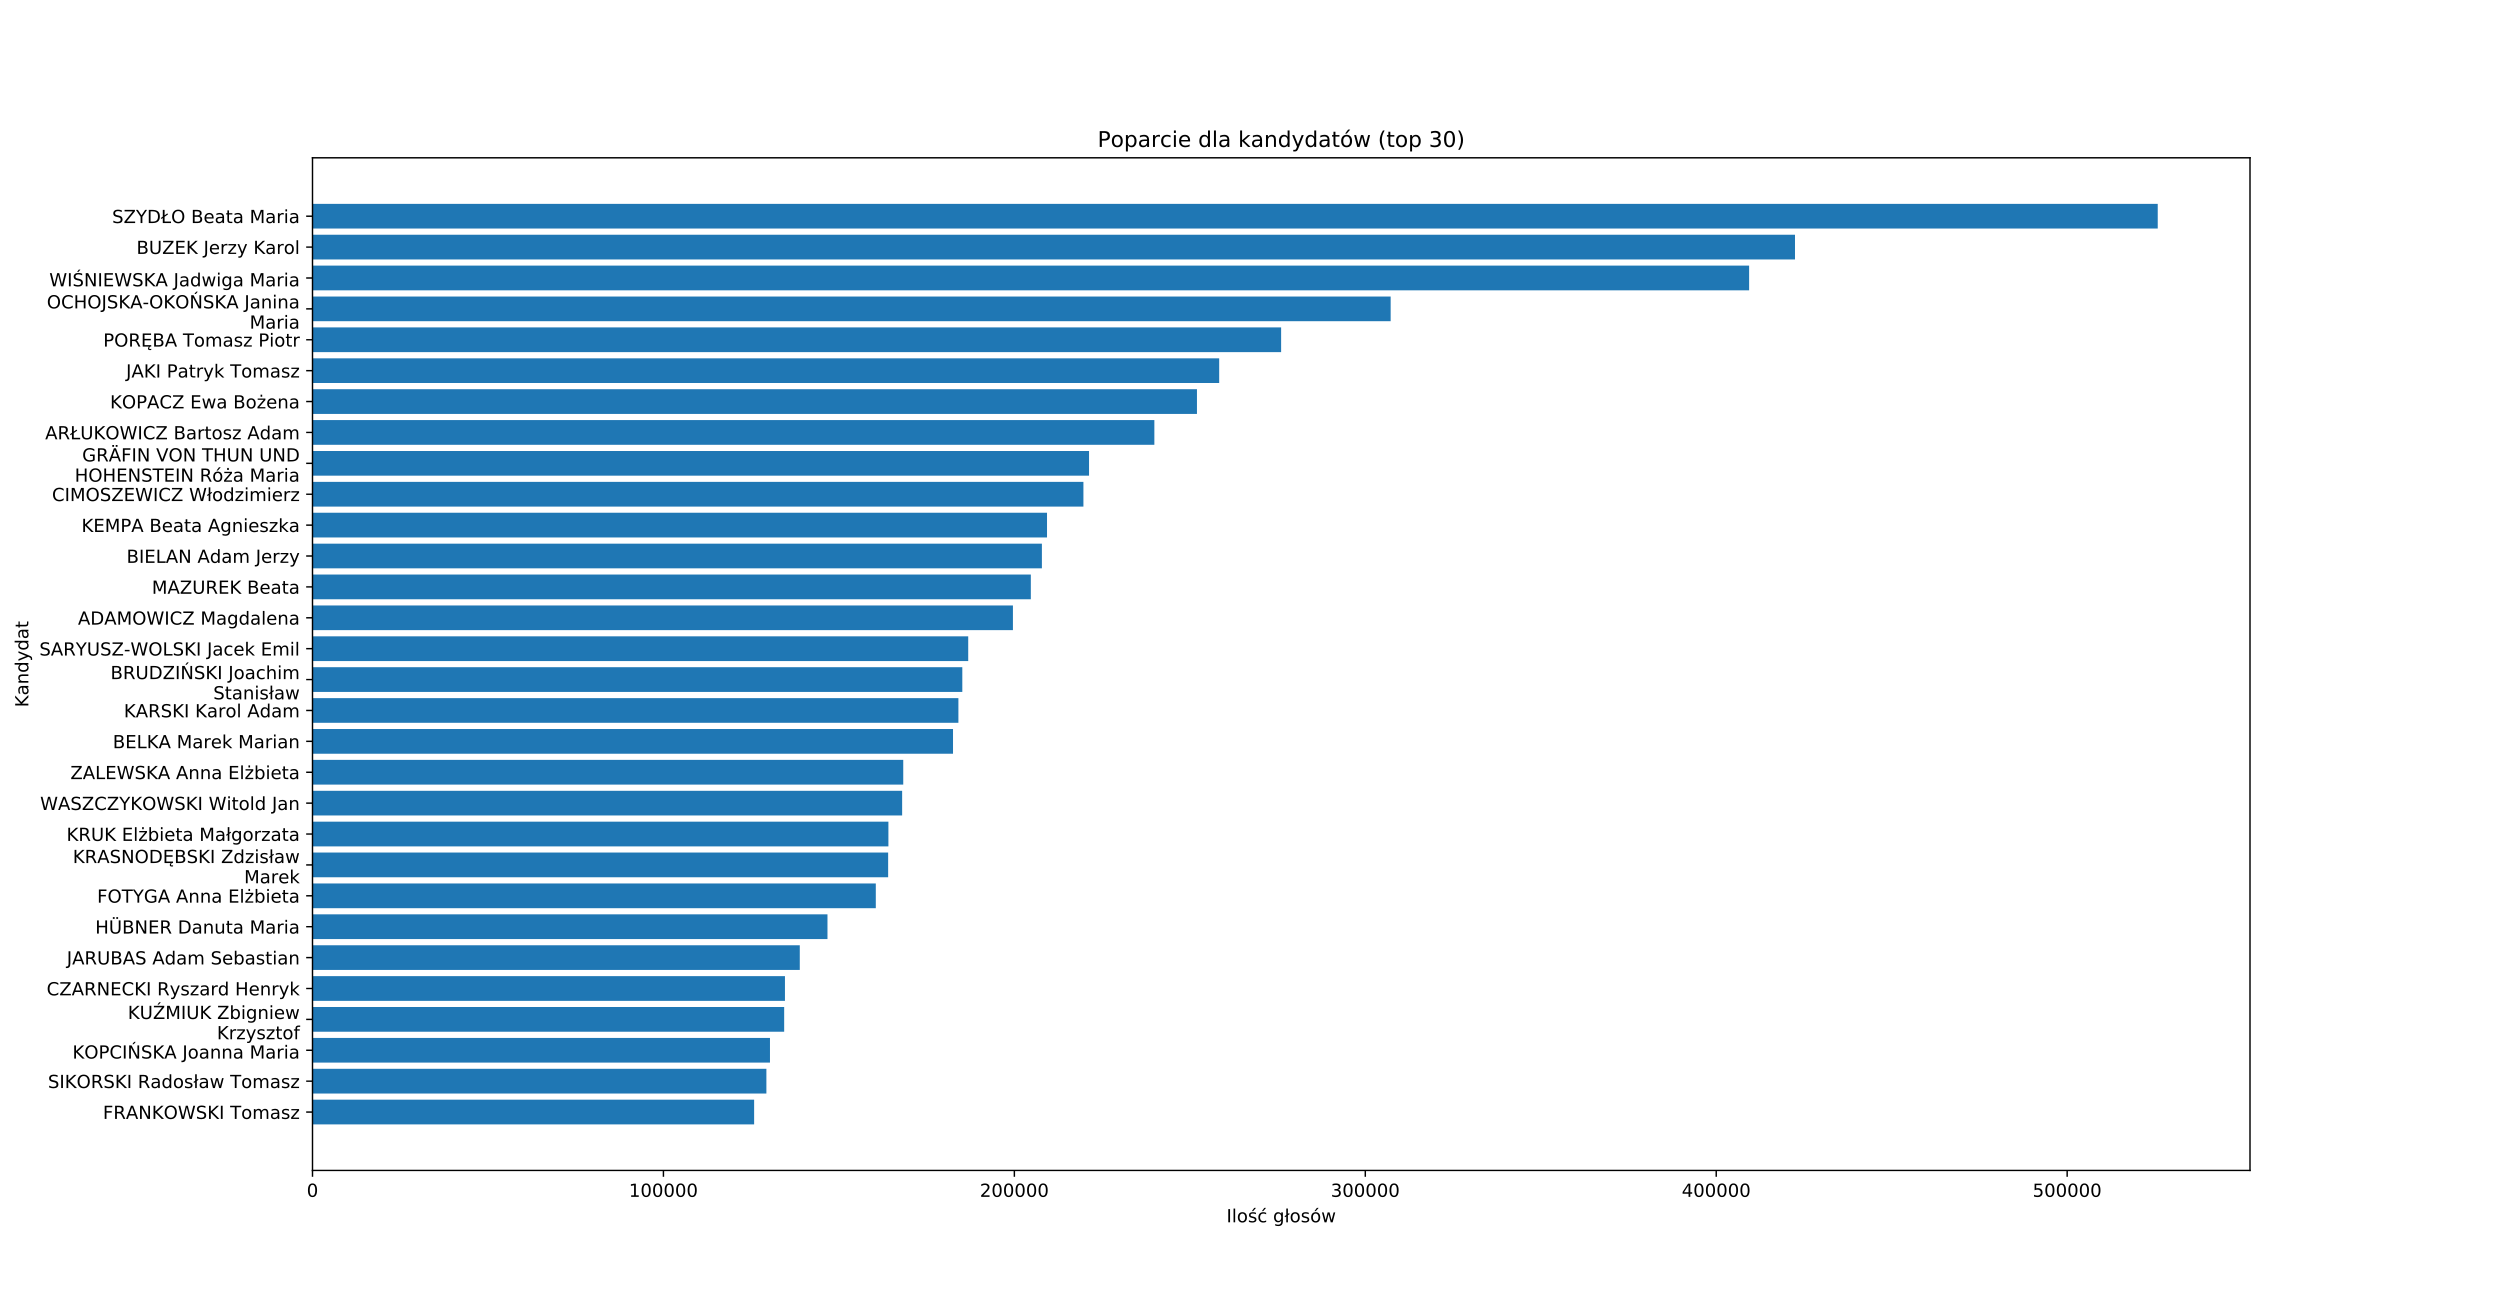 <?xml version="1.0" encoding="utf-8" standalone="no"?>
<!DOCTYPE svg PUBLIC "-//W3C//DTD SVG 1.1//EN"
  "http://www.w3.org/Graphics/SVG/1.1/DTD/svg11.dtd">
<!-- Created with matplotlib (https://matplotlib.org/) -->
<svg height="727.2pt" version="1.1" viewBox="0 0 1382.4 727.2" width="1382.4pt" xmlns="http://www.w3.org/2000/svg" xmlns:xlink="http://www.w3.org/1999/xlink">
 <defs>
  <style type="text/css">
*{stroke-linecap:butt;stroke-linejoin:round;white-space:pre;}
  </style>
 </defs>
 <g id="figure_1">
  <g id="patch_1">
   <path d="M 0 727.2 
L 1382.4 727.2 
L 1382.4 0 
L 0 0 
z
" style="fill:#ffffff;"/>
  </g>
  <g id="axes_1">
   <g id="patch_2">
    <path d="M 172.8 647.208 
L 1244.16 647.208 
L 1244.16 87.264 
L 172.8 87.264 
z
" style="fill:#ffffff;"/>
   </g>
   <g id="patch_3">
    <path clip-path="url(#p7566b240d5)" d="M 172.8 112.716 
L 1193.143 112.716 
L 1193.143 126.382 
L 172.8 126.382 
z
" style="fill:#1f77b4;"/>
   </g>
   <g id="patch_4">
    <path clip-path="url(#p7566b240d5)" d="M 172.8 129.798 
L 992.56 129.798 
L 992.56 143.463 
L 172.8 143.463 
z
" style="fill:#1f77b4;"/>
   </g>
   <g id="patch_5">
    <path clip-path="url(#p7566b240d5)" d="M 172.8 146.88 
L 967.193 146.88 
L 967.193 160.545 
L 172.8 160.545 
z
" style="fill:#1f77b4;"/>
   </g>
   <g id="patch_6">
    <path clip-path="url(#p7566b240d5)" d="M 172.8 163.962 
L 768.978 163.962 
L 768.978 177.627 
L 172.8 177.627 
z
" style="fill:#1f77b4;"/>
   </g>
   <g id="patch_7">
    <path clip-path="url(#p7566b240d5)" d="M 172.8 181.044 
L 708.409 181.044 
L 708.409 194.709 
L 172.8 194.709 
z
" style="fill:#1f77b4;"/>
   </g>
   <g id="patch_8">
    <path clip-path="url(#p7566b240d5)" d="M 172.8 198.125 
L 674.162 198.125 
L 674.162 211.791 
L 172.8 211.791 
z
" style="fill:#1f77b4;"/>
   </g>
   <g id="patch_9">
    <path clip-path="url(#p7566b240d5)" d="M 172.8 215.207 
L 661.871 215.207 
L 661.871 228.873 
L 172.8 228.873 
z
" style="fill:#1f77b4;"/>
   </g>
   <g id="patch_10">
    <path clip-path="url(#p7566b240d5)" d="M 172.8 232.289 
L 638.315 232.289 
L 638.315 245.955 
L 172.8 245.955 
z
" style="fill:#1f77b4;"/>
   </g>
   <g id="patch_11">
    <path clip-path="url(#p7566b240d5)" d="M 172.8 249.371 
L 602.195 249.371 
L 602.195 263.037 
L 172.8 263.037 
z
" style="fill:#1f77b4;"/>
   </g>
   <g id="patch_12">
    <path clip-path="url(#p7566b240d5)" d="M 172.8 266.453 
L 599.086 266.453 
L 599.086 280.118 
L 172.8 280.118 
z
" style="fill:#1f77b4;"/>
   </g>
   <g id="patch_13">
    <path clip-path="url(#p7566b240d5)" d="M 172.8 283.535 
L 578.959 283.535 
L 578.959 297.2 
L 172.8 297.2 
z
" style="fill:#1f77b4;"/>
   </g>
   <g id="patch_14">
    <path clip-path="url(#p7566b240d5)" d="M 172.8 300.617 
L 576.126 300.617 
L 576.126 314.282 
L 172.8 314.282 
z
" style="fill:#1f77b4;"/>
   </g>
   <g id="patch_15">
    <path clip-path="url(#p7566b240d5)" d="M 172.8 317.699 
L 570.009 317.699 
L 570.009 331.364 
L 172.8 331.364 
z
" style="fill:#1f77b4;"/>
   </g>
   <g id="patch_16">
    <path clip-path="url(#p7566b240d5)" d="M 172.8 334.78 
L 560.109 334.78 
L 560.109 348.446 
L 172.8 348.446 
z
" style="fill:#1f77b4;"/>
   </g>
   <g id="patch_17">
    <path clip-path="url(#p7566b240d5)" d="M 172.8 351.862 
L 535.387 351.862 
L 535.387 365.528 
L 172.8 365.528 
z
" style="fill:#1f77b4;"/>
   </g>
   <g id="patch_18">
    <path clip-path="url(#p7566b240d5)" d="M 172.8 368.944 
L 532.121 368.944 
L 532.121 382.61 
L 172.8 382.61 
z
" style="fill:#1f77b4;"/>
   </g>
   <g id="patch_19">
    <path clip-path="url(#p7566b240d5)" d="M 172.8 386.026 
L 529.959 386.026 
L 529.959 399.692 
L 172.8 399.692 
z
" style="fill:#1f77b4;"/>
   </g>
   <g id="patch_20">
    <path clip-path="url(#p7566b240d5)" d="M 172.8 403.108 
L 526.977 403.108 
L 526.977 416.773 
L 172.8 416.773 
z
" style="fill:#1f77b4;"/>
   </g>
   <g id="patch_21">
    <path clip-path="url(#p7566b240d5)" d="M 172.8 420.19 
L 499.46 420.19 
L 499.46 433.855 
L 172.8 433.855 
z
" style="fill:#1f77b4;"/>
   </g>
   <g id="patch_22">
    <path clip-path="url(#p7566b240d5)" d="M 172.8 437.272 
L 498.847 437.272 
L 498.847 450.937 
L 172.8 450.937 
z
" style="fill:#1f77b4;"/>
   </g>
   <g id="patch_23">
    <path clip-path="url(#p7566b240d5)" d="M 172.8 454.354 
L 491.254 454.354 
L 491.254 468.019 
L 172.8 468.019 
z
" style="fill:#1f77b4;"/>
   </g>
   <g id="patch_24">
    <path clip-path="url(#p7566b240d5)" d="M 172.8 471.435 
L 491.11 471.435 
L 491.11 485.101 
L 172.8 485.101 
z
" style="fill:#1f77b4;"/>
   </g>
   <g id="patch_25">
    <path clip-path="url(#p7566b240d5)" d="M 172.8 488.517 
L 484.285 488.517 
L 484.285 502.183 
L 172.8 502.183 
z
" style="fill:#1f77b4;"/>
   </g>
   <g id="patch_26">
    <path clip-path="url(#p7566b240d5)" d="M 172.8 505.599 
L 457.562 505.599 
L 457.562 519.265 
L 172.8 519.265 
z
" style="fill:#1f77b4;"/>
   </g>
   <g id="patch_27">
    <path clip-path="url(#p7566b240d5)" d="M 172.8 522.681 
L 442.248 522.681 
L 442.248 536.347 
L 172.8 536.347 
z
" style="fill:#1f77b4;"/>
   </g>
   <g id="patch_28">
    <path clip-path="url(#p7566b240d5)" d="M 172.8 539.763 
L 434.049 539.763 
L 434.049 553.428 
L 172.8 553.428 
z
" style="fill:#1f77b4;"/>
   </g>
   <g id="patch_29">
    <path clip-path="url(#p7566b240d5)" d="M 172.8 556.845 
L 433.615 556.845 
L 433.615 570.51 
L 172.8 570.51 
z
" style="fill:#1f77b4;"/>
   </g>
   <g id="patch_30">
    <path clip-path="url(#p7566b240d5)" d="M 172.8 573.927 
L 425.761 573.927 
L 425.761 587.592 
L 172.8 587.592 
z
" style="fill:#1f77b4;"/>
   </g>
   <g id="patch_31">
    <path clip-path="url(#p7566b240d5)" d="M 172.8 591.009 
L 423.784 591.009 
L 423.784 604.674 
L 172.8 604.674 
z
" style="fill:#1f77b4;"/>
   </g>
   <g id="patch_32">
    <path clip-path="url(#p7566b240d5)" d="M 172.8 608.09 
L 417.004 608.09 
L 417.004 621.756 
L 172.8 621.756 
z
" style="fill:#1f77b4;"/>
   </g>
   <g id="matplotlib.axis_1">
    <g id="xtick_1">
     <g id="line2d_1">
      <defs>
       <path d="M 0 0 
L 0 3.5 
" id="me0a5069499" style="stroke:#000000;stroke-width:0.8;"/>
      </defs>
      <g>
       <use style="stroke:#000000;stroke-width:0.8;" x="172.8" xlink:href="#me0a5069499" y="647.208"/>
      </g>
     </g>
     <g id="text_1">
      <!-- 0 -->
      <defs>
       <path d="M 31.781 66.406 
Q 24.172 66.406 20.328 58.906 
Q 16.5 51.422 16.5 36.375 
Q 16.5 21.391 20.328 13.891 
Q 24.172 6.391 31.781 6.391 
Q 39.453 6.391 43.281 13.891 
Q 47.125 21.391 47.125 36.375 
Q 47.125 51.422 43.281 58.906 
Q 39.453 66.406 31.781 66.406 
z
M 31.781 74.219 
Q 44.047 74.219 50.516 64.516 
Q 56.984 54.828 56.984 36.375 
Q 56.984 17.969 50.516 8.266 
Q 44.047 -1.422 31.781 -1.422 
Q 19.531 -1.422 13.062 8.266 
Q 6.594 17.969 6.594 36.375 
Q 6.594 54.828 13.062 64.516 
Q 19.531 74.219 31.781 74.219 
z
" id="DejaVuSans-48"/>
      </defs>
      <g transform="translate(169.619 661.806)scale(0.1 -0.1)">
       <use xlink:href="#DejaVuSans-48"/>
      </g>
     </g>
    </g>
    <g id="xtick_2">
     <g id="line2d_2">
      <g>
       <use style="stroke:#000000;stroke-width:0.8;" x="366.851" xlink:href="#me0a5069499" y="647.208"/>
      </g>
     </g>
     <g id="text_2">
      <!-- 100000 -->
      <defs>
       <path d="M 12.406 8.297 
L 28.516 8.297 
L 28.516 63.922 
L 10.984 60.406 
L 10.984 69.391 
L 28.422 72.906 
L 38.281 72.906 
L 38.281 8.297 
L 54.391 8.297 
L 54.391 0 
L 12.406 0 
z
" id="DejaVuSans-49"/>
      </defs>
      <g transform="translate(347.764 661.806)scale(0.1 -0.1)">
       <use xlink:href="#DejaVuSans-49"/>
       <use x="63.623" xlink:href="#DejaVuSans-48"/>
       <use x="127.246" xlink:href="#DejaVuSans-48"/>
       <use x="190.869" xlink:href="#DejaVuSans-48"/>
       <use x="254.492" xlink:href="#DejaVuSans-48"/>
       <use x="318.115" xlink:href="#DejaVuSans-48"/>
      </g>
     </g>
    </g>
    <g id="xtick_3">
     <g id="line2d_3">
      <g>
       <use style="stroke:#000000;stroke-width:0.8;" x="560.903" xlink:href="#me0a5069499" y="647.208"/>
      </g>
     </g>
     <g id="text_3">
      <!-- 200000 -->
      <defs>
       <path d="M 19.188 8.297 
L 53.609 8.297 
L 53.609 0 
L 7.328 0 
L 7.328 8.297 
Q 12.938 14.109 22.625 23.891 
Q 32.328 33.688 34.812 36.531 
Q 39.547 41.844 41.422 45.531 
Q 43.312 49.219 43.312 52.781 
Q 43.312 58.594 39.234 62.25 
Q 35.156 65.922 28.609 65.922 
Q 23.969 65.922 18.812 64.312 
Q 13.672 62.703 7.812 59.422 
L 7.812 69.391 
Q 13.766 71.781 18.938 73 
Q 24.125 74.219 28.422 74.219 
Q 39.75 74.219 46.484 68.547 
Q 53.219 62.891 53.219 53.422 
Q 53.219 48.922 51.531 44.891 
Q 49.859 40.875 45.406 35.406 
Q 44.188 33.984 37.641 27.219 
Q 31.109 20.453 19.188 8.297 
z
" id="DejaVuSans-50"/>
      </defs>
      <g transform="translate(541.815 661.806)scale(0.1 -0.1)">
       <use xlink:href="#DejaVuSans-50"/>
       <use x="63.623" xlink:href="#DejaVuSans-48"/>
       <use x="127.246" xlink:href="#DejaVuSans-48"/>
       <use x="190.869" xlink:href="#DejaVuSans-48"/>
       <use x="254.492" xlink:href="#DejaVuSans-48"/>
       <use x="318.115" xlink:href="#DejaVuSans-48"/>
      </g>
     </g>
    </g>
    <g id="xtick_4">
     <g id="line2d_4">
      <g>
       <use style="stroke:#000000;stroke-width:0.8;" x="754.954" xlink:href="#me0a5069499" y="647.208"/>
      </g>
     </g>
     <g id="text_4">
      <!-- 300000 -->
      <defs>
       <path d="M 40.578 39.312 
Q 47.656 37.797 51.625 33 
Q 55.609 28.219 55.609 21.188 
Q 55.609 10.406 48.188 4.484 
Q 40.766 -1.422 27.094 -1.422 
Q 22.516 -1.422 17.656 -0.516 
Q 12.797 0.391 7.625 2.203 
L 7.625 11.719 
Q 11.719 9.328 16.594 8.109 
Q 21.484 6.891 26.812 6.891 
Q 36.078 6.891 40.938 10.547 
Q 45.797 14.203 45.797 21.188 
Q 45.797 27.641 41.281 31.266 
Q 36.766 34.906 28.719 34.906 
L 20.219 34.906 
L 20.219 43.016 
L 29.109 43.016 
Q 36.375 43.016 40.234 45.922 
Q 44.094 48.828 44.094 54.297 
Q 44.094 59.906 40.109 62.906 
Q 36.141 65.922 28.719 65.922 
Q 24.656 65.922 20.016 65.031 
Q 15.375 64.156 9.812 62.312 
L 9.812 71.094 
Q 15.438 72.656 20.344 73.438 
Q 25.25 74.219 29.594 74.219 
Q 40.828 74.219 47.359 69.109 
Q 53.906 64.016 53.906 55.328 
Q 53.906 49.266 50.438 45.094 
Q 46.969 40.922 40.578 39.312 
z
" id="DejaVuSans-51"/>
      </defs>
      <g transform="translate(735.866 661.806)scale(0.1 -0.1)">
       <use xlink:href="#DejaVuSans-51"/>
       <use x="63.623" xlink:href="#DejaVuSans-48"/>
       <use x="127.246" xlink:href="#DejaVuSans-48"/>
       <use x="190.869" xlink:href="#DejaVuSans-48"/>
       <use x="254.492" xlink:href="#DejaVuSans-48"/>
       <use x="318.115" xlink:href="#DejaVuSans-48"/>
      </g>
     </g>
    </g>
    <g id="xtick_5">
     <g id="line2d_5">
      <g>
       <use style="stroke:#000000;stroke-width:0.8;" x="949.005" xlink:href="#me0a5069499" y="647.208"/>
      </g>
     </g>
     <g id="text_5">
      <!-- 400000 -->
      <defs>
       <path d="M 37.797 64.312 
L 12.891 25.391 
L 37.797 25.391 
z
M 35.203 72.906 
L 47.609 72.906 
L 47.609 25.391 
L 58.016 25.391 
L 58.016 17.188 
L 47.609 17.188 
L 47.609 0 
L 37.797 0 
L 37.797 17.188 
L 4.891 17.188 
L 4.891 26.703 
z
" id="DejaVuSans-52"/>
      </defs>
      <g transform="translate(929.918 661.806)scale(0.1 -0.1)">
       <use xlink:href="#DejaVuSans-52"/>
       <use x="63.623" xlink:href="#DejaVuSans-48"/>
       <use x="127.246" xlink:href="#DejaVuSans-48"/>
       <use x="190.869" xlink:href="#DejaVuSans-48"/>
       <use x="254.492" xlink:href="#DejaVuSans-48"/>
       <use x="318.115" xlink:href="#DejaVuSans-48"/>
      </g>
     </g>
    </g>
    <g id="xtick_6">
     <g id="line2d_6">
      <g>
       <use style="stroke:#000000;stroke-width:0.8;" x="1143.056" xlink:href="#me0a5069499" y="647.208"/>
      </g>
     </g>
     <g id="text_6">
      <!-- 500000 -->
      <defs>
       <path d="M 10.797 72.906 
L 49.516 72.906 
L 49.516 64.594 
L 19.828 64.594 
L 19.828 46.734 
Q 21.969 47.469 24.109 47.828 
Q 26.266 48.188 28.422 48.188 
Q 40.625 48.188 47.75 41.5 
Q 54.891 34.812 54.891 23.391 
Q 54.891 11.625 47.562 5.094 
Q 40.234 -1.422 26.906 -1.422 
Q 22.312 -1.422 17.547 -0.641 
Q 12.797 0.141 7.719 1.703 
L 7.719 11.625 
Q 12.109 9.234 16.797 8.062 
Q 21.484 6.891 26.703 6.891 
Q 35.156 6.891 40.078 11.328 
Q 45.016 15.766 45.016 23.391 
Q 45.016 31 40.078 35.438 
Q 35.156 39.891 26.703 39.891 
Q 22.75 39.891 18.812 39.016 
Q 14.891 38.141 10.797 36.281 
z
" id="DejaVuSans-53"/>
      </defs>
      <g transform="translate(1123.969 661.806)scale(0.1 -0.1)">
       <use xlink:href="#DejaVuSans-53"/>
       <use x="63.623" xlink:href="#DejaVuSans-48"/>
       <use x="127.246" xlink:href="#DejaVuSans-48"/>
       <use x="190.869" xlink:href="#DejaVuSans-48"/>
       <use x="254.492" xlink:href="#DejaVuSans-48"/>
       <use x="318.115" xlink:href="#DejaVuSans-48"/>
      </g>
     </g>
    </g>
    <g id="text_7">
     <!-- Ilość głosów -->
     <defs>
      <path d="M 9.812 72.906 
L 19.672 72.906 
L 19.672 0 
L 9.812 0 
z
" id="DejaVuSans-73"/>
      <path d="M 9.422 75.984 
L 18.406 75.984 
L 18.406 0 
L 9.422 0 
z
" id="DejaVuSans-108"/>
      <path d="M 30.609 48.391 
Q 23.391 48.391 19.188 42.75 
Q 14.984 37.109 14.984 27.297 
Q 14.984 17.484 19.156 11.844 
Q 23.344 6.203 30.609 6.203 
Q 37.797 6.203 41.984 11.859 
Q 46.188 17.531 46.188 27.297 
Q 46.188 37.016 41.984 42.703 
Q 37.797 48.391 30.609 48.391 
z
M 30.609 56 
Q 42.328 56 49.016 48.375 
Q 55.719 40.766 55.719 27.297 
Q 55.719 13.875 49.016 6.219 
Q 42.328 -1.422 30.609 -1.422 
Q 18.844 -1.422 12.172 6.219 
Q 5.516 13.875 5.516 27.297 
Q 5.516 40.766 12.172 48.375 
Q 18.844 56 30.609 56 
z
" id="DejaVuSans-111"/>
      <path d="M 35.031 79.984 
L 44.75 79.984 
L 28.844 61.625 
L 21.359 61.625 
z
M 44.281 53.078 
L 44.281 44.578 
Q 40.484 46.531 36.375 47.5 
Q 32.281 48.484 27.875 48.484 
Q 21.188 48.484 17.844 46.438 
Q 14.5 44.391 14.5 40.281 
Q 14.5 37.156 16.891 35.375 
Q 19.281 33.594 26.516 31.984 
L 29.594 31.297 
Q 39.156 29.25 43.188 25.516 
Q 47.219 21.781 47.219 15.094 
Q 47.219 7.469 41.188 3.016 
Q 35.156 -1.422 24.609 -1.422 
Q 20.219 -1.422 15.453 -0.562 
Q 10.688 0.297 5.422 2 
L 5.422 11.281 
Q 10.406 8.688 15.234 7.391 
Q 20.062 6.109 24.812 6.109 
Q 31.156 6.109 34.562 8.281 
Q 37.984 10.453 37.984 14.406 
Q 37.984 18.062 35.516 20.016 
Q 33.062 21.969 24.703 23.781 
L 21.578 24.516 
Q 13.234 26.266 9.516 29.906 
Q 5.812 33.547 5.812 39.891 
Q 5.812 47.609 11.281 51.797 
Q 16.75 56 26.812 56 
Q 31.781 56 36.172 55.266 
Q 40.578 54.547 44.281 53.078 
z
" id="DejaVuSans-347"/>
      <path d="M 48.781 52.594 
L 48.781 44.188 
Q 44.969 46.297 41.141 47.344 
Q 37.312 48.391 33.406 48.391 
Q 24.656 48.391 19.812 42.844 
Q 14.984 37.312 14.984 27.297 
Q 14.984 17.281 19.812 11.734 
Q 24.656 6.203 33.406 6.203 
Q 37.312 6.203 41.141 7.25 
Q 44.969 8.297 48.781 10.406 
L 48.781 2.094 
Q 45.016 0.344 40.984 -0.531 
Q 36.969 -1.422 32.422 -1.422 
Q 20.062 -1.422 12.781 6.344 
Q 5.516 14.109 5.516 27.297 
Q 5.516 40.672 12.859 48.328 
Q 20.219 56 33.016 56 
Q 37.156 56 41.109 55.141 
Q 45.062 54.297 48.781 52.594 
z
M 38.531 79.984 
L 48.25 79.984 
L 32.344 61.625 
L 24.859 61.625 
z
" id="DejaVuSans-263"/>
      <path id="DejaVuSans-32"/>
      <path d="M 45.406 27.984 
Q 45.406 37.75 41.375 43.109 
Q 37.359 48.484 30.078 48.484 
Q 22.859 48.484 18.828 43.109 
Q 14.797 37.75 14.797 27.984 
Q 14.797 18.266 18.828 12.891 
Q 22.859 7.516 30.078 7.516 
Q 37.359 7.516 41.375 12.891 
Q 45.406 18.266 45.406 27.984 
z
M 54.391 6.781 
Q 54.391 -7.172 48.188 -13.984 
Q 42 -20.797 29.203 -20.797 
Q 24.469 -20.797 20.266 -20.094 
Q 16.062 -19.391 12.109 -17.922 
L 12.109 -9.188 
Q 16.062 -11.328 19.922 -12.344 
Q 23.781 -13.375 27.781 -13.375 
Q 36.625 -13.375 41.016 -8.766 
Q 45.406 -4.156 45.406 5.172 
L 45.406 9.625 
Q 42.625 4.781 38.281 2.391 
Q 33.938 0 27.875 0 
Q 17.828 0 11.672 7.656 
Q 5.516 15.328 5.516 27.984 
Q 5.516 40.672 11.672 48.328 
Q 17.828 56 27.875 56 
Q 33.938 56 38.281 53.609 
Q 42.625 51.219 45.406 46.391 
L 45.406 54.688 
L 54.391 54.688 
z
" id="DejaVuSans-103"/>
      <path d="M 9.719 75.984 
L 18.703 75.984 
L 18.703 46.578 
L 24.812 50.984 
L 28.516 45.797 
L 18.703 38.922 
L 18.703 0 
L 9.719 0 
L 9.719 32.516 
L 3.719 28.219 
L 0.094 33.406 
L 9.719 40.281 
z
" id="DejaVuSans-322"/>
      <path d="M 44.281 53.078 
L 44.281 44.578 
Q 40.484 46.531 36.375 47.5 
Q 32.281 48.484 27.875 48.484 
Q 21.188 48.484 17.844 46.438 
Q 14.5 44.391 14.5 40.281 
Q 14.5 37.156 16.891 35.375 
Q 19.281 33.594 26.516 31.984 
L 29.594 31.297 
Q 39.156 29.25 43.188 25.516 
Q 47.219 21.781 47.219 15.094 
Q 47.219 7.469 41.188 3.016 
Q 35.156 -1.422 24.609 -1.422 
Q 20.219 -1.422 15.453 -0.562 
Q 10.688 0.297 5.422 2 
L 5.422 11.281 
Q 10.406 8.688 15.234 7.391 
Q 20.062 6.109 24.812 6.109 
Q 31.156 6.109 34.562 8.281 
Q 37.984 10.453 37.984 14.406 
Q 37.984 18.062 35.516 20.016 
Q 33.062 21.969 24.703 23.781 
L 21.578 24.516 
Q 13.234 26.266 9.516 29.906 
Q 5.812 33.547 5.812 39.891 
Q 5.812 47.609 11.281 51.797 
Q 16.75 56 26.812 56 
Q 31.781 56 36.172 55.266 
Q 40.578 54.547 44.281 53.078 
z
" id="DejaVuSans-115"/>
      <path d="M 30.609 48.391 
Q 23.391 48.391 19.188 42.75 
Q 14.984 37.109 14.984 27.297 
Q 14.984 17.484 19.156 11.844 
Q 23.344 6.203 30.609 6.203 
Q 37.797 6.203 41.984 11.859 
Q 46.188 17.531 46.188 27.297 
Q 46.188 37.016 41.984 42.703 
Q 37.797 48.391 30.609 48.391 
z
M 30.609 56 
Q 42.328 56 49.016 48.375 
Q 55.719 40.766 55.719 27.297 
Q 55.719 13.875 49.016 6.219 
Q 42.328 -1.422 30.609 -1.422 
Q 18.844 -1.422 12.172 6.219 
Q 5.516 13.875 5.516 27.297 
Q 5.516 40.766 12.172 48.375 
Q 18.844 56 30.609 56 
z
M 37.406 79.984 
L 47.125 79.984 
L 31.219 61.625 
L 23.734 61.625 
z
" id="DejaVuSans-243"/>
      <path d="M 4.203 54.688 
L 13.188 54.688 
L 24.422 12.016 
L 35.594 54.688 
L 46.188 54.688 
L 57.422 12.016 
L 68.609 54.688 
L 77.594 54.688 
L 63.281 0 
L 52.688 0 
L 40.922 44.828 
L 29.109 0 
L 18.5 0 
z
" id="DejaVuSans-119"/>
     </defs>
     <g transform="translate(678.206 675.885)scale(0.1 -0.1)">
      <use xlink:href="#DejaVuSans-73"/>
      <use x="29.492" xlink:href="#DejaVuSans-108"/>
      <use x="57.275" xlink:href="#DejaVuSans-111"/>
      <use x="118.457" xlink:href="#DejaVuSans-347"/>
      <use x="170.557" xlink:href="#DejaVuSans-263"/>
      <use x="225.537" xlink:href="#DejaVuSans-32"/>
      <use x="257.324" xlink:href="#DejaVuSans-103"/>
      <use x="320.801" xlink:href="#DejaVuSans-322"/>
      <use x="349.219" xlink:href="#DejaVuSans-111"/>
      <use x="410.4" xlink:href="#DejaVuSans-115"/>
      <use x="462.5" xlink:href="#DejaVuSans-243"/>
      <use x="523.682" xlink:href="#DejaVuSans-119"/>
     </g>
    </g>
   </g>
   <g id="matplotlib.axis_2">
    <g id="ytick_1">
     <g id="line2d_7">
      <defs>
       <path d="M 0 0 
L -3.5 0 
" id="m3b31cbc355" style="stroke:#000000;stroke-width:0.8;"/>
      </defs>
      <g>
       <use style="stroke:#000000;stroke-width:0.8;" x="172.8" xlink:href="#m3b31cbc355" y="119.549"/>
      </g>
     </g>
     <g id="text_8">
      <!-- SZYDŁO Beata Maria -->
      <defs>
       <path d="M 53.516 70.516 
L 53.516 60.891 
Q 47.906 63.578 42.922 64.891 
Q 37.938 66.219 33.297 66.219 
Q 25.25 66.219 20.875 63.094 
Q 16.5 59.969 16.5 54.203 
Q 16.5 49.359 19.406 46.891 
Q 22.312 44.438 30.422 42.922 
L 36.375 41.703 
Q 47.406 39.594 52.656 34.297 
Q 57.906 29 57.906 20.125 
Q 57.906 9.516 50.797 4.047 
Q 43.703 -1.422 29.984 -1.422 
Q 24.812 -1.422 18.969 -0.25 
Q 13.141 0.922 6.891 3.219 
L 6.891 13.375 
Q 12.891 10.016 18.656 8.297 
Q 24.422 6.594 29.984 6.594 
Q 38.422 6.594 43.016 9.906 
Q 47.609 13.234 47.609 19.391 
Q 47.609 24.75 44.312 27.781 
Q 41.016 30.812 33.5 32.328 
L 27.484 33.5 
Q 16.453 35.688 11.516 40.375 
Q 6.594 45.062 6.594 53.422 
Q 6.594 63.094 13.406 68.656 
Q 20.219 74.219 32.172 74.219 
Q 37.312 74.219 42.625 73.281 
Q 47.953 72.359 53.516 70.516 
z
" id="DejaVuSans-83"/>
       <path d="M 5.609 72.906 
L 62.891 72.906 
L 62.891 65.375 
L 16.797 8.297 
L 64.016 8.297 
L 64.016 0 
L 4.5 0 
L 4.5 7.516 
L 50.594 64.594 
L 5.609 64.594 
z
" id="DejaVuSans-90"/>
       <path d="M -0.203 72.906 
L 10.406 72.906 
L 30.609 42.922 
L 50.688 72.906 
L 61.281 72.906 
L 35.5 34.719 
L 35.5 0 
L 25.594 0 
L 25.594 34.719 
z
" id="DejaVuSans-89"/>
       <path d="M 19.672 64.797 
L 19.672 8.109 
L 31.594 8.109 
Q 46.688 8.109 53.688 14.938 
Q 60.688 21.781 60.688 36.531 
Q 60.688 51.172 53.688 57.984 
Q 46.688 64.797 31.594 64.797 
z
M 9.812 72.906 
L 30.078 72.906 
Q 51.266 72.906 61.172 64.094 
Q 71.094 55.281 71.094 36.531 
Q 71.094 17.672 61.125 8.828 
Q 51.172 0 30.078 0 
L 9.812 0 
z
" id="DejaVuSans-68"/>
       <path d="M 10.297 72.906 
L 20.219 72.906 
L 20.219 42.828 
L 35.5 53.516 
L 39.406 48.094 
L 20.219 34.719 
L 20.219 8.297 
L 55.719 8.297 
L 55.719 0 
L 10.297 0 
L 10.297 27.875 
L 3.078 22.703 
L -0.688 28.078 
L 10.297 35.797 
z
" id="DejaVuSans-321"/>
       <path d="M 39.406 66.219 
Q 28.656 66.219 22.328 58.203 
Q 16.016 50.203 16.016 36.375 
Q 16.016 22.609 22.328 14.594 
Q 28.656 6.594 39.406 6.594 
Q 50.141 6.594 56.422 14.594 
Q 62.703 22.609 62.703 36.375 
Q 62.703 50.203 56.422 58.203 
Q 50.141 66.219 39.406 66.219 
z
M 39.406 74.219 
Q 54.734 74.219 63.906 63.938 
Q 73.094 53.656 73.094 36.375 
Q 73.094 19.141 63.906 8.859 
Q 54.734 -1.422 39.406 -1.422 
Q 24.031 -1.422 14.812 8.828 
Q 5.609 19.094 5.609 36.375 
Q 5.609 53.656 14.812 63.938 
Q 24.031 74.219 39.406 74.219 
z
" id="DejaVuSans-79"/>
       <path d="M 19.672 34.812 
L 19.672 8.109 
L 35.5 8.109 
Q 43.453 8.109 47.281 11.406 
Q 51.125 14.703 51.125 21.484 
Q 51.125 28.328 47.281 31.562 
Q 43.453 34.812 35.5 34.812 
z
M 19.672 64.797 
L 19.672 42.828 
L 34.281 42.828 
Q 41.5 42.828 45.031 45.531 
Q 48.578 48.25 48.578 53.812 
Q 48.578 59.328 45.031 62.062 
Q 41.5 64.797 34.281 64.797 
z
M 9.812 72.906 
L 35.016 72.906 
Q 46.297 72.906 52.391 68.219 
Q 58.5 63.531 58.5 54.891 
Q 58.5 48.188 55.375 44.234 
Q 52.25 40.281 46.188 39.312 
Q 53.469 37.75 57.5 32.781 
Q 61.531 27.828 61.531 20.406 
Q 61.531 10.641 54.891 5.312 
Q 48.25 0 35.984 0 
L 9.812 0 
z
" id="DejaVuSans-66"/>
       <path d="M 56.203 29.594 
L 56.203 25.203 
L 14.891 25.203 
Q 15.484 15.922 20.484 11.062 
Q 25.484 6.203 34.422 6.203 
Q 39.594 6.203 44.453 7.469 
Q 49.312 8.734 54.109 11.281 
L 54.109 2.781 
Q 49.266 0.734 44.188 -0.344 
Q 39.109 -1.422 33.891 -1.422 
Q 20.797 -1.422 13.156 6.188 
Q 5.516 13.812 5.516 26.812 
Q 5.516 40.234 12.766 48.109 
Q 20.016 56 32.328 56 
Q 43.359 56 49.781 48.891 
Q 56.203 41.797 56.203 29.594 
z
M 47.219 32.234 
Q 47.125 39.594 43.094 43.984 
Q 39.062 48.391 32.422 48.391 
Q 24.906 48.391 20.391 44.141 
Q 15.875 39.891 15.188 32.172 
z
" id="DejaVuSans-101"/>
       <path d="M 34.281 27.484 
Q 23.391 27.484 19.188 25 
Q 14.984 22.516 14.984 16.5 
Q 14.984 11.719 18.141 8.906 
Q 21.297 6.109 26.703 6.109 
Q 34.188 6.109 38.703 11.406 
Q 43.219 16.703 43.219 25.484 
L 43.219 27.484 
z
M 52.203 31.203 
L 52.203 0 
L 43.219 0 
L 43.219 8.297 
Q 40.141 3.328 35.547 0.953 
Q 30.953 -1.422 24.312 -1.422 
Q 15.922 -1.422 10.953 3.297 
Q 6 8.016 6 15.922 
Q 6 25.141 12.172 29.828 
Q 18.359 34.516 30.609 34.516 
L 43.219 34.516 
L 43.219 35.406 
Q 43.219 41.609 39.141 45 
Q 35.062 48.391 27.688 48.391 
Q 23 48.391 18.547 47.266 
Q 14.109 46.141 10.016 43.891 
L 10.016 52.203 
Q 14.938 54.109 19.578 55.047 
Q 24.219 56 28.609 56 
Q 40.484 56 46.344 49.844 
Q 52.203 43.703 52.203 31.203 
z
" id="DejaVuSans-97"/>
       <path d="M 18.312 70.219 
L 18.312 54.688 
L 36.812 54.688 
L 36.812 47.703 
L 18.312 47.703 
L 18.312 18.016 
Q 18.312 11.328 20.141 9.422 
Q 21.969 7.516 27.594 7.516 
L 36.812 7.516 
L 36.812 0 
L 27.594 0 
Q 17.188 0 13.234 3.875 
Q 9.281 7.766 9.281 18.016 
L 9.281 47.703 
L 2.688 47.703 
L 2.688 54.688 
L 9.281 54.688 
L 9.281 70.219 
z
" id="DejaVuSans-116"/>
       <path d="M 9.812 72.906 
L 24.516 72.906 
L 43.109 23.297 
L 61.812 72.906 
L 76.516 72.906 
L 76.516 0 
L 66.891 0 
L 66.891 64.016 
L 48.094 14.016 
L 38.188 14.016 
L 19.391 64.016 
L 19.391 0 
L 9.812 0 
z
" id="DejaVuSans-77"/>
       <path d="M 41.109 46.297 
Q 39.594 47.172 37.812 47.578 
Q 36.031 48 33.891 48 
Q 26.266 48 22.188 43.047 
Q 18.109 38.094 18.109 28.812 
L 18.109 0 
L 9.078 0 
L 9.078 54.688 
L 18.109 54.688 
L 18.109 46.188 
Q 20.953 51.172 25.484 53.578 
Q 30.031 56 36.531 56 
Q 37.453 56 38.578 55.875 
Q 39.703 55.766 41.062 55.516 
z
" id="DejaVuSans-114"/>
       <path d="M 9.422 54.688 
L 18.406 54.688 
L 18.406 0 
L 9.422 0 
z
M 9.422 75.984 
L 18.406 75.984 
L 18.406 64.594 
L 9.422 64.594 
z
" id="DejaVuSans-105"/>
      </defs>
      <g transform="translate(61.981 123.348)scale(0.1 -0.1)">
       <use xlink:href="#DejaVuSans-83"/>
       <use x="63.477" xlink:href="#DejaVuSans-90"/>
       <use x="131.982" xlink:href="#DejaVuSans-89"/>
       <use x="193.066" xlink:href="#DejaVuSans-68"/>
       <use x="270.068" xlink:href="#DejaVuSans-321"/>
       <use x="326.27" xlink:href="#DejaVuSans-79"/>
       <use x="404.98" xlink:href="#DejaVuSans-32"/>
       <use x="436.768" xlink:href="#DejaVuSans-66"/>
       <use x="505.371" xlink:href="#DejaVuSans-101"/>
       <use x="566.895" xlink:href="#DejaVuSans-97"/>
       <use x="628.174" xlink:href="#DejaVuSans-116"/>
       <use x="667.383" xlink:href="#DejaVuSans-97"/>
       <use x="728.662" xlink:href="#DejaVuSans-32"/>
       <use x="760.449" xlink:href="#DejaVuSans-77"/>
       <use x="846.729" xlink:href="#DejaVuSans-97"/>
       <use x="908.008" xlink:href="#DejaVuSans-114"/>
       <use x="949.121" xlink:href="#DejaVuSans-105"/>
       <use x="976.904" xlink:href="#DejaVuSans-97"/>
      </g>
     </g>
    </g>
    <g id="ytick_2">
     <g id="line2d_8">
      <g>
       <use style="stroke:#000000;stroke-width:0.8;" x="172.8" xlink:href="#m3b31cbc355" y="136.631"/>
      </g>
     </g>
     <g id="text_9">
      <!-- BUZEK Jerzy Karol -->
      <defs>
       <path d="M 8.688 72.906 
L 18.609 72.906 
L 18.609 28.609 
Q 18.609 16.891 22.844 11.734 
Q 27.094 6.594 36.625 6.594 
Q 46.094 6.594 50.344 11.734 
Q 54.594 16.891 54.594 28.609 
L 54.594 72.906 
L 64.5 72.906 
L 64.5 27.391 
Q 64.5 13.141 57.438 5.859 
Q 50.391 -1.422 36.625 -1.422 
Q 22.797 -1.422 15.734 5.859 
Q 8.688 13.141 8.688 27.391 
z
" id="DejaVuSans-85"/>
       <path d="M 9.812 72.906 
L 55.906 72.906 
L 55.906 64.594 
L 19.672 64.594 
L 19.672 43.016 
L 54.391 43.016 
L 54.391 34.719 
L 19.672 34.719 
L 19.672 8.297 
L 56.781 8.297 
L 56.781 0 
L 9.812 0 
z
" id="DejaVuSans-69"/>
       <path d="M 9.812 72.906 
L 19.672 72.906 
L 19.672 42.094 
L 52.391 72.906 
L 65.094 72.906 
L 28.906 38.922 
L 67.672 0 
L 54.688 0 
L 19.672 35.109 
L 19.672 0 
L 9.812 0 
z
" id="DejaVuSans-75"/>
       <path d="M 9.812 72.906 
L 19.672 72.906 
L 19.672 5.078 
Q 19.672 -8.109 14.672 -14.062 
Q 9.672 -20.016 -1.422 -20.016 
L -5.172 -20.016 
L -5.172 -11.719 
L -2.094 -11.719 
Q 4.438 -11.719 7.125 -8.047 
Q 9.812 -4.391 9.812 5.078 
z
" id="DejaVuSans-74"/>
       <path d="M 5.516 54.688 
L 48.188 54.688 
L 48.188 46.484 
L 14.406 7.172 
L 48.188 7.172 
L 48.188 0 
L 4.297 0 
L 4.297 8.203 
L 38.094 47.516 
L 5.516 47.516 
z
" id="DejaVuSans-122"/>
       <path d="M 32.172 -5.078 
Q 28.375 -14.844 24.75 -17.812 
Q 21.141 -20.797 15.094 -20.797 
L 7.906 -20.797 
L 7.906 -13.281 
L 13.188 -13.281 
Q 16.891 -13.281 18.938 -11.516 
Q 21 -9.766 23.484 -3.219 
L 25.094 0.875 
L 2.984 54.688 
L 12.5 54.688 
L 29.594 11.922 
L 46.688 54.688 
L 56.203 54.688 
z
" id="DejaVuSans-121"/>
      </defs>
      <g transform="translate(75.469 140.43)scale(0.1 -0.1)">
       <use xlink:href="#DejaVuSans-66"/>
       <use x="68.604" xlink:href="#DejaVuSans-85"/>
       <use x="141.781" xlink:href="#DejaVuSans-90"/>
       <use x="210.287" xlink:href="#DejaVuSans-69"/>
       <use x="273.471" xlink:href="#DejaVuSans-75"/>
       <use x="339.047" xlink:href="#DejaVuSans-32"/>
       <use x="370.834" xlink:href="#DejaVuSans-74"/>
       <use x="400.326" xlink:href="#DejaVuSans-101"/>
       <use x="461.85" xlink:href="#DejaVuSans-114"/>
       <use x="502.963" xlink:href="#DejaVuSans-122"/>
       <use x="555.453" xlink:href="#DejaVuSans-121"/>
       <use x="614.633" xlink:href="#DejaVuSans-32"/>
       <use x="646.42" xlink:href="#DejaVuSans-75"/>
       <use x="711.98" xlink:href="#DejaVuSans-97"/>
       <use x="773.26" xlink:href="#DejaVuSans-114"/>
       <use x="814.342" xlink:href="#DejaVuSans-111"/>
       <use x="875.523" xlink:href="#DejaVuSans-108"/>
      </g>
     </g>
    </g>
    <g id="ytick_3">
     <g id="line2d_9">
      <g>
       <use style="stroke:#000000;stroke-width:0.8;" x="172.8" xlink:href="#m3b31cbc355" y="153.713"/>
      </g>
     </g>
     <g id="text_10">
      <!-- WIŚNIEWSKA Jadwiga Maria -->
      <defs>
       <path d="M 3.328 72.906 
L 13.281 72.906 
L 28.609 11.281 
L 43.891 72.906 
L 54.984 72.906 
L 70.312 11.281 
L 85.594 72.906 
L 95.609 72.906 
L 77.297 0 
L 64.891 0 
L 49.516 63.281 
L 33.984 0 
L 21.578 0 
z
" id="DejaVuSans-87"/>
       <path d="M 34.938 92.516 
L 43.969 92.516 
L 32.844 79.625 
L 25.359 79.625 
z
M 53.516 70.516 
L 53.516 60.891 
Q 47.906 63.578 42.922 64.891 
Q 37.938 66.219 33.297 66.219 
Q 25.25 66.219 20.875 63.094 
Q 16.5 59.969 16.5 54.203 
Q 16.5 49.359 19.406 46.891 
Q 22.312 44.438 30.422 42.922 
L 36.375 41.703 
Q 47.406 39.594 52.656 34.297 
Q 57.906 29 57.906 20.125 
Q 57.906 9.516 50.797 4.047 
Q 43.703 -1.422 29.984 -1.422 
Q 24.812 -1.422 18.969 -0.25 
Q 13.141 0.922 6.891 3.219 
L 6.891 13.375 
Q 12.891 10.016 18.656 8.297 
Q 24.422 6.594 29.984 6.594 
Q 38.422 6.594 43.016 9.906 
Q 47.609 13.234 47.609 19.391 
Q 47.609 24.75 44.312 27.781 
Q 41.016 30.812 33.5 32.328 
L 27.484 33.5 
Q 16.453 35.688 11.516 40.375 
Q 6.594 45.062 6.594 53.422 
Q 6.594 63.094 13.406 68.656 
Q 20.219 74.219 32.172 74.219 
Q 37.312 74.219 42.625 73.281 
Q 47.953 72.359 53.516 70.516 
z
" id="DejaVuSans-346"/>
       <path d="M 9.812 72.906 
L 23.094 72.906 
L 55.422 11.922 
L 55.422 72.906 
L 64.984 72.906 
L 64.984 0 
L 51.703 0 
L 19.391 60.984 
L 19.391 0 
L 9.812 0 
z
" id="DejaVuSans-78"/>
       <path d="M 34.188 63.188 
L 20.797 26.906 
L 47.609 26.906 
z
M 28.609 72.906 
L 39.797 72.906 
L 67.578 0 
L 57.328 0 
L 50.688 18.703 
L 17.828 18.703 
L 11.188 0 
L 0.781 0 
z
" id="DejaVuSans-65"/>
       <path d="M 45.406 46.391 
L 45.406 75.984 
L 54.391 75.984 
L 54.391 0 
L 45.406 0 
L 45.406 8.203 
Q 42.578 3.328 38.25 0.953 
Q 33.938 -1.422 27.875 -1.422 
Q 17.969 -1.422 11.734 6.484 
Q 5.516 14.406 5.516 27.297 
Q 5.516 40.188 11.734 48.094 
Q 17.969 56 27.875 56 
Q 33.938 56 38.25 53.625 
Q 42.578 51.266 45.406 46.391 
z
M 14.797 27.297 
Q 14.797 17.391 18.875 11.75 
Q 22.953 6.109 30.078 6.109 
Q 37.203 6.109 41.297 11.75 
Q 45.406 17.391 45.406 27.297 
Q 45.406 37.203 41.297 42.844 
Q 37.203 48.484 30.078 48.484 
Q 22.953 48.484 18.875 42.844 
Q 14.797 37.203 14.797 27.297 
z
" id="DejaVuSans-100"/>
      </defs>
      <g transform="translate(27.242 158.338)scale(0.1 -0.1)">
       <use xlink:href="#DejaVuSans-87"/>
       <use x="98.877" xlink:href="#DejaVuSans-73"/>
       <use x="128.369" xlink:href="#DejaVuSans-346"/>
       <use x="191.846" xlink:href="#DejaVuSans-78"/>
       <use x="266.65" xlink:href="#DejaVuSans-73"/>
       <use x="296.143" xlink:href="#DejaVuSans-69"/>
       <use x="359.326" xlink:href="#DejaVuSans-87"/>
       <use x="458.203" xlink:href="#DejaVuSans-83"/>
       <use x="521.68" xlink:href="#DejaVuSans-75"/>
       <use x="587.24" xlink:href="#DejaVuSans-65"/>
       <use x="655.648" xlink:href="#DejaVuSans-32"/>
       <use x="687.436" xlink:href="#DejaVuSans-74"/>
       <use x="716.928" xlink:href="#DejaVuSans-97"/>
       <use x="778.207" xlink:href="#DejaVuSans-100"/>
       <use x="841.684" xlink:href="#DejaVuSans-119"/>
       <use x="923.471" xlink:href="#DejaVuSans-105"/>
       <use x="951.254" xlink:href="#DejaVuSans-103"/>
       <use x="1014.73" xlink:href="#DejaVuSans-97"/>
       <use x="1076.01" xlink:href="#DejaVuSans-32"/>
       <use x="1107.797" xlink:href="#DejaVuSans-77"/>
       <use x="1194.076" xlink:href="#DejaVuSans-97"/>
       <use x="1255.355" xlink:href="#DejaVuSans-114"/>
       <use x="1296.469" xlink:href="#DejaVuSans-105"/>
       <use x="1324.252" xlink:href="#DejaVuSans-97"/>
      </g>
     </g>
    </g>
    <g id="ytick_4">
     <g id="line2d_10">
      <g>
       <use style="stroke:#000000;stroke-width:0.8;" x="172.8" xlink:href="#m3b31cbc355" y="170.794"/>
      </g>
     </g>
     <g id="text_11">
      <!-- OCHOJSKA-OKOŃSKA Janina -->
      <defs>
       <path d="M 64.406 67.281 
L 64.406 56.891 
Q 59.422 61.531 53.781 63.812 
Q 48.141 66.109 41.797 66.109 
Q 29.297 66.109 22.656 58.469 
Q 16.016 50.828 16.016 36.375 
Q 16.016 21.969 22.656 14.328 
Q 29.297 6.688 41.797 6.688 
Q 48.141 6.688 53.781 8.984 
Q 59.422 11.281 64.406 15.922 
L 64.406 5.609 
Q 59.234 2.094 53.438 0.328 
Q 47.656 -1.422 41.219 -1.422 
Q 24.656 -1.422 15.125 8.703 
Q 5.609 18.844 5.609 36.375 
Q 5.609 53.953 15.125 64.078 
Q 24.656 74.219 41.219 74.219 
Q 47.75 74.219 53.531 72.484 
Q 59.328 70.75 64.406 67.281 
z
" id="DejaVuSans-67"/>
       <path d="M 9.812 72.906 
L 19.672 72.906 
L 19.672 43.016 
L 55.516 43.016 
L 55.516 72.906 
L 65.375 72.906 
L 65.375 0 
L 55.516 0 
L 55.516 34.719 
L 19.672 34.719 
L 19.672 0 
L 9.812 0 
z
" id="DejaVuSans-72"/>
       <path d="M 4.891 31.391 
L 31.203 31.391 
L 31.203 23.391 
L 4.891 23.391 
z
" id="DejaVuSans-45"/>
       <path d="M 37.312 92.516 
L 46.344 92.516 
L 35.219 79.625 
L 27.734 79.625 
z
M 9.812 72.906 
L 23.094 72.906 
L 55.422 11.922 
L 55.422 72.906 
L 64.984 72.906 
L 64.984 0 
L 51.703 0 
L 19.391 60.984 
L 19.391 0 
L 9.812 0 
z
" id="DejaVuSans-323"/>
       <path d="M 54.891 33.016 
L 54.891 0 
L 45.906 0 
L 45.906 32.719 
Q 45.906 40.484 42.875 44.328 
Q 39.844 48.188 33.797 48.188 
Q 26.516 48.188 22.312 43.547 
Q 18.109 38.922 18.109 30.906 
L 18.109 0 
L 9.078 0 
L 9.078 54.688 
L 18.109 54.688 
L 18.109 46.188 
Q 21.344 51.125 25.703 53.562 
Q 30.078 56 35.797 56 
Q 45.219 56 50.047 50.172 
Q 54.891 44.344 54.891 33.016 
z
" id="DejaVuSans-110"/>
      </defs>
      <g transform="translate(25.892 170.542)scale(0.1 -0.1)">
       <use xlink:href="#DejaVuSans-79"/>
       <use x="78.711" xlink:href="#DejaVuSans-67"/>
       <use x="148.535" xlink:href="#DejaVuSans-72"/>
       <use x="223.73" xlink:href="#DejaVuSans-79"/>
       <use x="302.441" xlink:href="#DejaVuSans-74"/>
       <use x="331.934" xlink:href="#DejaVuSans-83"/>
       <use x="395.41" xlink:href="#DejaVuSans-75"/>
       <use x="460.971" xlink:href="#DejaVuSans-65"/>
       <use x="529.348" xlink:href="#DejaVuSans-45"/>
       <use x="565.463" xlink:href="#DejaVuSans-79"/>
       <use x="644.174" xlink:href="#DejaVuSans-75"/>
       <use x="709.672" xlink:href="#DejaVuSans-79"/>
       <use x="788.383" xlink:href="#DejaVuSans-323"/>
       <use x="863.188" xlink:href="#DejaVuSans-83"/>
       <use x="926.664" xlink:href="#DejaVuSans-75"/>
       <use x="992.225" xlink:href="#DejaVuSans-65"/>
       <use x="1060.633" xlink:href="#DejaVuSans-32"/>
       <use x="1092.42" xlink:href="#DejaVuSans-74"/>
       <use x="1121.912" xlink:href="#DejaVuSans-97"/>
       <use x="1183.191" xlink:href="#DejaVuSans-110"/>
       <use x="1246.57" xlink:href="#DejaVuSans-105"/>
       <use x="1274.354" xlink:href="#DejaVuSans-110"/>
       <use x="1337.732" xlink:href="#DejaVuSans-97"/>
      </g>
      <!-- Maria -->
      <g transform="translate(138.027 181.74)scale(0.1 -0.1)">
       <use xlink:href="#DejaVuSans-77"/>
       <use x="86.279" xlink:href="#DejaVuSans-97"/>
       <use x="147.559" xlink:href="#DejaVuSans-114"/>
       <use x="188.672" xlink:href="#DejaVuSans-105"/>
       <use x="216.455" xlink:href="#DejaVuSans-97"/>
      </g>
     </g>
    </g>
    <g id="ytick_5">
     <g id="line2d_11">
      <g>
       <use style="stroke:#000000;stroke-width:0.8;" x="172.8" xlink:href="#m3b31cbc355" y="187.876"/>
      </g>
     </g>
     <g id="text_12">
      <!-- PORĘBA Tomasz Piotr -->
      <defs>
       <path d="M 19.672 64.797 
L 19.672 37.406 
L 32.078 37.406 
Q 38.969 37.406 42.719 40.969 
Q 46.484 44.531 46.484 51.125 
Q 46.484 57.672 42.719 61.234 
Q 38.969 64.797 32.078 64.797 
z
M 9.812 72.906 
L 32.078 72.906 
Q 44.344 72.906 50.609 67.359 
Q 56.891 61.812 56.891 51.125 
Q 56.891 40.328 50.609 34.812 
Q 44.344 29.297 32.078 29.297 
L 19.672 29.297 
L 19.672 0 
L 9.812 0 
z
" id="DejaVuSans-80"/>
       <path d="M 44.391 34.188 
Q 47.562 33.109 50.562 29.594 
Q 53.562 26.078 56.594 19.922 
L 66.609 0 
L 56 0 
L 46.688 18.703 
Q 43.062 26.031 39.672 28.422 
Q 36.281 30.812 30.422 30.812 
L 19.672 30.812 
L 19.672 0 
L 9.812 0 
L 9.812 72.906 
L 32.078 72.906 
Q 44.578 72.906 50.734 67.672 
Q 56.891 62.453 56.891 51.906 
Q 56.891 45.016 53.688 40.469 
Q 50.484 35.938 44.391 34.188 
z
M 19.672 64.797 
L 19.672 38.922 
L 32.078 38.922 
Q 39.203 38.922 42.844 42.219 
Q 46.484 45.516 46.484 51.906 
Q 46.484 58.297 42.844 61.547 
Q 39.203 64.797 32.078 64.797 
z
" id="DejaVuSans-82"/>
       <path d="M 9.812 72.906 
L 55.906 72.906 
L 55.906 64.594 
L 19.672 64.594 
L 19.672 43.016 
L 54.391 43.016 
L 54.391 34.719 
L 19.672 34.719 
L 19.672 8.297 
L 56.781 8.297 
L 56.781 0 
L 9.812 0 
z
M 43.984 0 
L 49.797 0 
Q 47.594 -2.984 46.547 -5.125 
Q 45.5 -7.281 45.5 -8.797 
Q 45.5 -11.031 46.844 -12.156 
Q 48.188 -13.281 50.828 -13.281 
Q 52.391 -13.281 53.891 -12.906 
Q 55.406 -12.547 56.922 -11.812 
L 56.922 -18.312 
Q 55.062 -18.797 53.406 -19.031 
Q 51.75 -19.281 50.281 -19.281 
Q 44.328 -19.281 41.516 -17.156 
Q 38.719 -15.047 38.719 -10.5 
Q 38.719 -8.156 40 -5.594 
Q 41.297 -3.031 43.984 0 
z
" id="DejaVuSans-280"/>
       <path d="M -0.297 72.906 
L 61.375 72.906 
L 61.375 64.594 
L 35.5 64.594 
L 35.5 0 
L 25.594 0 
L 25.594 64.594 
L -0.297 64.594 
z
" id="DejaVuSans-84"/>
       <path d="M 52 44.188 
Q 55.375 50.25 60.062 53.125 
Q 64.75 56 71.094 56 
Q 79.641 56 84.281 50.016 
Q 88.922 44.047 88.922 33.016 
L 88.922 0 
L 79.891 0 
L 79.891 32.719 
Q 79.891 40.578 77.094 44.375 
Q 74.312 48.188 68.609 48.188 
Q 61.625 48.188 57.562 43.547 
Q 53.516 38.922 53.516 30.906 
L 53.516 0 
L 44.484 0 
L 44.484 32.719 
Q 44.484 40.625 41.703 44.406 
Q 38.922 48.188 33.109 48.188 
Q 26.219 48.188 22.156 43.531 
Q 18.109 38.875 18.109 30.906 
L 18.109 0 
L 9.078 0 
L 9.078 54.688 
L 18.109 54.688 
L 18.109 46.188 
Q 21.188 51.219 25.484 53.609 
Q 29.781 56 35.688 56 
Q 41.656 56 45.828 52.969 
Q 50 49.953 52 44.188 
z
" id="DejaVuSans-109"/>
      </defs>
      <g transform="translate(57.092 191.675)scale(0.1 -0.1)">
       <use xlink:href="#DejaVuSans-80"/>
       <use x="60.303" xlink:href="#DejaVuSans-79"/>
       <use x="139.014" xlink:href="#DejaVuSans-82"/>
       <use x="208.496" xlink:href="#DejaVuSans-280"/>
       <use x="271.68" xlink:href="#DejaVuSans-66"/>
       <use x="340.283" xlink:href="#DejaVuSans-65"/>
       <use x="408.691" xlink:href="#DejaVuSans-32"/>
       <use x="440.479" xlink:href="#DejaVuSans-84"/>
       <use x="501.297" xlink:href="#DejaVuSans-111"/>
       <use x="562.479" xlink:href="#DejaVuSans-109"/>
       <use x="659.891" xlink:href="#DejaVuSans-97"/>
       <use x="721.17" xlink:href="#DejaVuSans-115"/>
       <use x="773.27" xlink:href="#DejaVuSans-122"/>
       <use x="825.76" xlink:href="#DejaVuSans-32"/>
       <use x="857.547" xlink:href="#DejaVuSans-80"/>
       <use x="917.818" xlink:href="#DejaVuSans-105"/>
       <use x="945.602" xlink:href="#DejaVuSans-111"/>
       <use x="1006.783" xlink:href="#DejaVuSans-116"/>
       <use x="1045.992" xlink:href="#DejaVuSans-114"/>
      </g>
     </g>
    </g>
    <g id="ytick_6">
     <g id="line2d_12">
      <g>
       <use style="stroke:#000000;stroke-width:0.8;" x="172.8" xlink:href="#m3b31cbc355" y="204.958"/>
      </g>
     </g>
     <g id="text_13">
      <!-- JAKI Patryk Tomasz -->
      <defs>
       <path d="M 9.078 75.984 
L 18.109 75.984 
L 18.109 31.109 
L 44.922 54.688 
L 56.391 54.688 
L 27.391 29.109 
L 57.625 0 
L 45.906 0 
L 18.109 26.703 
L 18.109 0 
L 9.078 0 
z
" id="DejaVuSans-107"/>
      </defs>
      <g transform="translate(69.728 208.757)scale(0.1 -0.1)">
       <use xlink:href="#DejaVuSans-74"/>
       <use x="29.477" xlink:href="#DejaVuSans-65"/>
       <use x="97.885" xlink:href="#DejaVuSans-75"/>
       <use x="163.461" xlink:href="#DejaVuSans-73"/>
       <use x="192.953" xlink:href="#DejaVuSans-32"/>
       <use x="224.74" xlink:href="#DejaVuSans-80"/>
       <use x="284.98" xlink:href="#DejaVuSans-97"/>
       <use x="346.26" xlink:href="#DejaVuSans-116"/>
       <use x="385.469" xlink:href="#DejaVuSans-114"/>
       <use x="426.582" xlink:href="#DejaVuSans-121"/>
       <use x="485.762" xlink:href="#DejaVuSans-107"/>
       <use x="543.672" xlink:href="#DejaVuSans-32"/>
       <use x="575.459" xlink:href="#DejaVuSans-84"/>
       <use x="636.277" xlink:href="#DejaVuSans-111"/>
       <use x="697.459" xlink:href="#DejaVuSans-109"/>
       <use x="794.871" xlink:href="#DejaVuSans-97"/>
       <use x="856.15" xlink:href="#DejaVuSans-115"/>
       <use x="908.25" xlink:href="#DejaVuSans-122"/>
      </g>
     </g>
    </g>
    <g id="ytick_7">
     <g id="line2d_13">
      <g>
       <use style="stroke:#000000;stroke-width:0.8;" x="172.8" xlink:href="#m3b31cbc355" y="222.04"/>
      </g>
     </g>
     <g id="text_14">
      <!-- KOPACZ Ewa Bożena -->
      <defs>
       <path d="M 21.531 75.984 
L 30.516 75.984 
L 30.516 64.594 
L 21.531 64.594 
z
M 26.125 56 
z
M 5.516 54.688 
L 48.188 54.688 
L 48.188 46.484 
L 14.406 7.172 
L 48.188 7.172 
L 48.188 0 
L 4.297 0 
L 4.297 8.203 
L 38.094 47.516 
L 5.516 47.516 
z
" id="DejaVuSans-380"/>
      </defs>
      <g transform="translate(60.858 225.839)scale(0.1 -0.1)">
       <use xlink:href="#DejaVuSans-75"/>
       <use x="65.498" xlink:href="#DejaVuSans-79"/>
       <use x="144.209" xlink:href="#DejaVuSans-80"/>
       <use x="204.418" xlink:href="#DejaVuSans-65"/>
       <use x="272.811" xlink:href="#DejaVuSans-67"/>
       <use x="342.635" xlink:href="#DejaVuSans-90"/>
       <use x="411.141" xlink:href="#DejaVuSans-32"/>
       <use x="442.928" xlink:href="#DejaVuSans-69"/>
       <use x="506.111" xlink:href="#DejaVuSans-119"/>
       <use x="587.898" xlink:href="#DejaVuSans-97"/>
       <use x="649.178" xlink:href="#DejaVuSans-32"/>
       <use x="680.965" xlink:href="#DejaVuSans-66"/>
       <use x="749.568" xlink:href="#DejaVuSans-111"/>
       <use x="810.75" xlink:href="#DejaVuSans-380"/>
       <use x="863.24" xlink:href="#DejaVuSans-101"/>
       <use x="924.764" xlink:href="#DejaVuSans-110"/>
       <use x="988.143" xlink:href="#DejaVuSans-97"/>
      </g>
     </g>
    </g>
    <g id="ytick_8">
     <g id="line2d_14">
      <g>
       <use style="stroke:#000000;stroke-width:0.8;" x="172.8" xlink:href="#m3b31cbc355" y="239.122"/>
      </g>
     </g>
     <g id="text_15">
      <!-- ARŁUKOWICZ Bartosz Adam -->
      <g transform="translate(24.97 242.921)scale(0.1 -0.1)">
       <use xlink:href="#DejaVuSans-65"/>
       <use x="68.408" xlink:href="#DejaVuSans-82"/>
       <use x="137.891" xlink:href="#DejaVuSans-321"/>
       <use x="194.092" xlink:href="#DejaVuSans-85"/>
       <use x="267.285" xlink:href="#DejaVuSans-75"/>
       <use x="332.783" xlink:href="#DejaVuSans-79"/>
       <use x="411.494" xlink:href="#DejaVuSans-87"/>
       <use x="510.371" xlink:href="#DejaVuSans-73"/>
       <use x="539.863" xlink:href="#DejaVuSans-67"/>
       <use x="609.688" xlink:href="#DejaVuSans-90"/>
       <use x="678.193" xlink:href="#DejaVuSans-32"/>
       <use x="709.98" xlink:href="#DejaVuSans-66"/>
       <use x="778.584" xlink:href="#DejaVuSans-97"/>
       <use x="839.863" xlink:href="#DejaVuSans-114"/>
       <use x="880.977" xlink:href="#DejaVuSans-116"/>
       <use x="920.186" xlink:href="#DejaVuSans-111"/>
       <use x="981.367" xlink:href="#DejaVuSans-115"/>
       <use x="1033.467" xlink:href="#DejaVuSans-122"/>
       <use x="1085.957" xlink:href="#DejaVuSans-32"/>
       <use x="1117.744" xlink:href="#DejaVuSans-65"/>
       <use x="1186.137" xlink:href="#DejaVuSans-100"/>
       <use x="1249.613" xlink:href="#DejaVuSans-97"/>
       <use x="1310.893" xlink:href="#DejaVuSans-109"/>
      </g>
     </g>
    </g>
    <g id="ytick_9">
     <g id="line2d_15">
      <g>
       <use style="stroke:#000000;stroke-width:0.8;" x="172.8" xlink:href="#m3b31cbc355" y="256.204"/>
      </g>
     </g>
     <g id="text_16">
      <!-- GRÄFIN VON THUN UND -->
      <defs>
       <path d="M 59.516 10.406 
L 59.516 29.984 
L 43.406 29.984 
L 43.406 38.094 
L 69.281 38.094 
L 69.281 6.781 
Q 63.578 2.734 56.688 0.656 
Q 49.812 -1.422 42 -1.422 
Q 24.906 -1.422 15.25 8.562 
Q 5.609 18.562 5.609 36.375 
Q 5.609 54.25 15.25 64.234 
Q 24.906 74.219 42 74.219 
Q 49.125 74.219 55.547 72.453 
Q 61.969 70.703 67.391 67.281 
L 67.391 56.781 
Q 61.922 61.422 55.766 63.766 
Q 49.609 66.109 42.828 66.109 
Q 29.438 66.109 22.719 58.641 
Q 16.016 51.172 16.016 36.375 
Q 16.016 21.625 22.719 14.156 
Q 29.438 6.688 42.828 6.688 
Q 48.047 6.688 52.141 7.594 
Q 56.25 8.5 59.516 10.406 
z
" id="DejaVuSans-71"/>
       <path d="M 34.188 63.188 
L 20.797 26.906 
L 47.609 26.906 
z
M 28.609 72.906 
L 39.797 72.906 
L 67.578 0 
L 57.328 0 
L 50.688 18.703 
L 17.828 18.703 
L 11.188 0 
L 0.781 0 
z
M 38.719 91.094 
L 48.625 91.094 
L 48.625 81.188 
L 38.719 81.188 
z
M 19.625 91.094 
L 29.531 91.094 
L 29.531 81.188 
L 19.625 81.188 
z
" id="DejaVuSans-196"/>
       <path d="M 9.812 72.906 
L 51.703 72.906 
L 51.703 64.594 
L 19.672 64.594 
L 19.672 43.109 
L 48.578 43.109 
L 48.578 34.812 
L 19.672 34.812 
L 19.672 0 
L 9.812 0 
z
" id="DejaVuSans-70"/>
       <path d="M 28.609 0 
L 0.781 72.906 
L 11.078 72.906 
L 34.188 11.531 
L 57.328 72.906 
L 67.578 72.906 
L 39.797 0 
z
" id="DejaVuSans-86"/>
      </defs>
      <g transform="translate(45.431 255.164)scale(0.1 -0.1)">
       <use xlink:href="#DejaVuSans-71"/>
       <use x="77.49" xlink:href="#DejaVuSans-82"/>
       <use x="146.91" xlink:href="#DejaVuSans-196"/>
       <use x="215.318" xlink:href="#DejaVuSans-70"/>
       <use x="272.838" xlink:href="#DejaVuSans-73"/>
       <use x="302.33" xlink:href="#DejaVuSans-78"/>
       <use x="377.135" xlink:href="#DejaVuSans-32"/>
       <use x="408.922" xlink:href="#DejaVuSans-86"/>
       <use x="477.314" xlink:href="#DejaVuSans-79"/>
       <use x="556.025" xlink:href="#DejaVuSans-78"/>
       <use x="630.83" xlink:href="#DejaVuSans-32"/>
       <use x="662.617" xlink:href="#DejaVuSans-84"/>
       <use x="723.701" xlink:href="#DejaVuSans-72"/>
       <use x="798.896" xlink:href="#DejaVuSans-85"/>
       <use x="872.09" xlink:href="#DejaVuSans-78"/>
       <use x="946.895" xlink:href="#DejaVuSans-32"/>
       <use x="978.682" xlink:href="#DejaVuSans-85"/>
       <use x="1051.875" xlink:href="#DejaVuSans-78"/>
       <use x="1126.68" xlink:href="#DejaVuSans-68"/>
      </g>
      <!-- HOHENSTEIN Róża Maria -->
      <g transform="translate(41.314 266.362)scale(0.1 -0.1)">
       <use xlink:href="#DejaVuSans-72"/>
       <use x="75.195" xlink:href="#DejaVuSans-79"/>
       <use x="153.906" xlink:href="#DejaVuSans-72"/>
       <use x="229.102" xlink:href="#DejaVuSans-69"/>
       <use x="292.285" xlink:href="#DejaVuSans-78"/>
       <use x="367.09" xlink:href="#DejaVuSans-83"/>
       <use x="430.566" xlink:href="#DejaVuSans-84"/>
       <use x="491.65" xlink:href="#DejaVuSans-69"/>
       <use x="554.834" xlink:href="#DejaVuSans-73"/>
       <use x="584.326" xlink:href="#DejaVuSans-78"/>
       <use x="659.131" xlink:href="#DejaVuSans-32"/>
       <use x="690.918" xlink:href="#DejaVuSans-82"/>
       <use x="760.338" xlink:href="#DejaVuSans-243"/>
       <use x="821.52" xlink:href="#DejaVuSans-380"/>
       <use x="874.01" xlink:href="#DejaVuSans-97"/>
       <use x="935.289" xlink:href="#DejaVuSans-32"/>
       <use x="967.076" xlink:href="#DejaVuSans-77"/>
       <use x="1053.355" xlink:href="#DejaVuSans-97"/>
       <use x="1114.635" xlink:href="#DejaVuSans-114"/>
       <use x="1155.748" xlink:href="#DejaVuSans-105"/>
       <use x="1183.531" xlink:href="#DejaVuSans-97"/>
      </g>
     </g>
    </g>
    <g id="ytick_10">
     <g id="line2d_16">
      <g>
       <use style="stroke:#000000;stroke-width:0.8;" x="172.8" xlink:href="#m3b31cbc355" y="273.286"/>
      </g>
     </g>
     <g id="text_17">
      <!-- CIMOSZEWICZ Włodzimierz -->
      <g transform="translate(28.747 277.085)scale(0.1 -0.1)">
       <use xlink:href="#DejaVuSans-67"/>
       <use x="69.824" xlink:href="#DejaVuSans-73"/>
       <use x="99.316" xlink:href="#DejaVuSans-77"/>
       <use x="185.596" xlink:href="#DejaVuSans-79"/>
       <use x="264.307" xlink:href="#DejaVuSans-83"/>
       <use x="327.783" xlink:href="#DejaVuSans-90"/>
       <use x="396.289" xlink:href="#DejaVuSans-69"/>
       <use x="459.473" xlink:href="#DejaVuSans-87"/>
       <use x="558.35" xlink:href="#DejaVuSans-73"/>
       <use x="587.842" xlink:href="#DejaVuSans-67"/>
       <use x="657.666" xlink:href="#DejaVuSans-90"/>
       <use x="726.172" xlink:href="#DejaVuSans-32"/>
       <use x="757.959" xlink:href="#DejaVuSans-87"/>
       <use x="856.836" xlink:href="#DejaVuSans-322"/>
       <use x="885.254" xlink:href="#DejaVuSans-111"/>
       <use x="946.436" xlink:href="#DejaVuSans-100"/>
       <use x="1009.912" xlink:href="#DejaVuSans-122"/>
       <use x="1062.402" xlink:href="#DejaVuSans-105"/>
       <use x="1090.186" xlink:href="#DejaVuSans-109"/>
       <use x="1187.598" xlink:href="#DejaVuSans-105"/>
       <use x="1215.381" xlink:href="#DejaVuSans-101"/>
       <use x="1276.904" xlink:href="#DejaVuSans-114"/>
       <use x="1318.018" xlink:href="#DejaVuSans-122"/>
      </g>
     </g>
    </g>
    <g id="ytick_11">
     <g id="line2d_17">
      <g>
       <use style="stroke:#000000;stroke-width:0.8;" x="172.8" xlink:href="#m3b31cbc355" y="290.368"/>
      </g>
     </g>
     <g id="text_18">
      <!-- KEMPA Beata Agnieszka -->
      <g transform="translate(45.055 294.167)scale(0.1 -0.1)">
       <use xlink:href="#DejaVuSans-75"/>
       <use x="65.576" xlink:href="#DejaVuSans-69"/>
       <use x="128.76" xlink:href="#DejaVuSans-77"/>
       <use x="215.039" xlink:href="#DejaVuSans-80"/>
       <use x="275.248" xlink:href="#DejaVuSans-65"/>
       <use x="343.656" xlink:href="#DejaVuSans-32"/>
       <use x="375.443" xlink:href="#DejaVuSans-66"/>
       <use x="444.047" xlink:href="#DejaVuSans-101"/>
       <use x="505.57" xlink:href="#DejaVuSans-97"/>
       <use x="566.85" xlink:href="#DejaVuSans-116"/>
       <use x="606.059" xlink:href="#DejaVuSans-97"/>
       <use x="667.338" xlink:href="#DejaVuSans-32"/>
       <use x="699.125" xlink:href="#DejaVuSans-65"/>
       <use x="767.533" xlink:href="#DejaVuSans-103"/>
       <use x="831.01" xlink:href="#DejaVuSans-110"/>
       <use x="894.389" xlink:href="#DejaVuSans-105"/>
       <use x="922.172" xlink:href="#DejaVuSans-101"/>
       <use x="983.695" xlink:href="#DejaVuSans-115"/>
       <use x="1035.795" xlink:href="#DejaVuSans-122"/>
       <use x="1088.285" xlink:href="#DejaVuSans-107"/>
       <use x="1146.18" xlink:href="#DejaVuSans-97"/>
      </g>
     </g>
    </g>
    <g id="ytick_12">
     <g id="line2d_18">
      <g>
       <use style="stroke:#000000;stroke-width:0.8;" x="172.8" xlink:href="#m3b31cbc355" y="307.449"/>
      </g>
     </g>
     <g id="text_19">
      <!-- BIELAN Adam Jerzy -->
      <defs>
       <path d="M 9.812 72.906 
L 19.672 72.906 
L 19.672 8.297 
L 55.172 8.297 
L 55.172 0 
L 9.812 0 
z
" id="DejaVuSans-76"/>
      </defs>
      <g transform="translate(69.98 311.249)scale(0.1 -0.1)">
       <use xlink:href="#DejaVuSans-66"/>
       <use x="68.604" xlink:href="#DejaVuSans-73"/>
       <use x="98.096" xlink:href="#DejaVuSans-69"/>
       <use x="161.279" xlink:href="#DejaVuSans-76"/>
       <use x="217.023" xlink:href="#DejaVuSans-65"/>
       <use x="285.432" xlink:href="#DejaVuSans-78"/>
       <use x="360.236" xlink:href="#DejaVuSans-32"/>
       <use x="392.023" xlink:href="#DejaVuSans-65"/>
       <use x="460.416" xlink:href="#DejaVuSans-100"/>
       <use x="523.893" xlink:href="#DejaVuSans-97"/>
       <use x="585.172" xlink:href="#DejaVuSans-109"/>
       <use x="682.584" xlink:href="#DejaVuSans-32"/>
       <use x="714.371" xlink:href="#DejaVuSans-74"/>
       <use x="743.863" xlink:href="#DejaVuSans-101"/>
       <use x="805.387" xlink:href="#DejaVuSans-114"/>
       <use x="846.5" xlink:href="#DejaVuSans-122"/>
       <use x="898.99" xlink:href="#DejaVuSans-121"/>
      </g>
     </g>
    </g>
    <g id="ytick_13">
     <g id="line2d_19">
      <g>
       <use style="stroke:#000000;stroke-width:0.8;" x="172.8" xlink:href="#m3b31cbc355" y="324.531"/>
      </g>
     </g>
     <g id="text_20">
      <!-- MAZUREK Beata -->
      <g transform="translate(83.969 328.331)scale(0.1 -0.1)">
       <use xlink:href="#DejaVuSans-77"/>
       <use x="86.279" xlink:href="#DejaVuSans-65"/>
       <use x="154.688" xlink:href="#DejaVuSans-90"/>
       <use x="223.193" xlink:href="#DejaVuSans-85"/>
       <use x="296.387" xlink:href="#DejaVuSans-82"/>
       <use x="365.869" xlink:href="#DejaVuSans-69"/>
       <use x="429.053" xlink:href="#DejaVuSans-75"/>
       <use x="494.629" xlink:href="#DejaVuSans-32"/>
       <use x="526.416" xlink:href="#DejaVuSans-66"/>
       <use x="595.02" xlink:href="#DejaVuSans-101"/>
       <use x="656.543" xlink:href="#DejaVuSans-97"/>
       <use x="717.822" xlink:href="#DejaVuSans-116"/>
       <use x="757.031" xlink:href="#DejaVuSans-97"/>
      </g>
     </g>
    </g>
    <g id="ytick_14">
     <g id="line2d_20">
      <g>
       <use style="stroke:#000000;stroke-width:0.8;" x="172.8" xlink:href="#m3b31cbc355" y="341.613"/>
      </g>
     </g>
     <g id="text_21">
      <!-- ADAMOWICZ Magdalena -->
      <g transform="translate(43.094 345.412)scale(0.1 -0.1)">
       <use xlink:href="#DejaVuSans-65"/>
       <use x="68.408" xlink:href="#DejaVuSans-68"/>
       <use x="145.395" xlink:href="#DejaVuSans-65"/>
       <use x="213.803" xlink:href="#DejaVuSans-77"/>
       <use x="300.082" xlink:href="#DejaVuSans-79"/>
       <use x="378.793" xlink:href="#DejaVuSans-87"/>
       <use x="477.67" xlink:href="#DejaVuSans-73"/>
       <use x="507.162" xlink:href="#DejaVuSans-67"/>
       <use x="576.986" xlink:href="#DejaVuSans-90"/>
       <use x="645.492" xlink:href="#DejaVuSans-32"/>
       <use x="677.279" xlink:href="#DejaVuSans-77"/>
       <use x="763.559" xlink:href="#DejaVuSans-97"/>
       <use x="824.838" xlink:href="#DejaVuSans-103"/>
       <use x="888.314" xlink:href="#DejaVuSans-100"/>
       <use x="951.791" xlink:href="#DejaVuSans-97"/>
       <use x="1013.07" xlink:href="#DejaVuSans-108"/>
       <use x="1040.854" xlink:href="#DejaVuSans-101"/>
       <use x="1102.377" xlink:href="#DejaVuSans-110"/>
       <use x="1165.756" xlink:href="#DejaVuSans-97"/>
      </g>
     </g>
    </g>
    <g id="ytick_15">
     <g id="line2d_21">
      <g>
       <use style="stroke:#000000;stroke-width:0.8;" x="172.8" xlink:href="#m3b31cbc355" y="358.695"/>
      </g>
     </g>
     <g id="text_22">
      <!-- SARYUSZ-WOLSKI Jacek Emil -->
      <defs>
       <path d="M 48.781 52.594 
L 48.781 44.188 
Q 44.969 46.297 41.141 47.344 
Q 37.312 48.391 33.406 48.391 
Q 24.656 48.391 19.812 42.844 
Q 14.984 37.312 14.984 27.297 
Q 14.984 17.281 19.812 11.734 
Q 24.656 6.203 33.406 6.203 
Q 37.312 6.203 41.141 7.25 
Q 44.969 8.297 48.781 10.406 
L 48.781 2.094 
Q 45.016 0.344 40.984 -0.531 
Q 36.969 -1.422 32.422 -1.422 
Q 20.062 -1.422 12.781 6.344 
Q 5.516 14.109 5.516 27.297 
Q 5.516 40.672 12.859 48.328 
Q 20.219 56 33.016 56 
Q 37.156 56 41.109 55.141 
Q 45.062 54.297 48.781 52.594 
z
" id="DejaVuSans-99"/>
      </defs>
      <g transform="translate(21.766 362.494)scale(0.1 -0.1)">
       <use xlink:href="#DejaVuSans-83"/>
       <use x="63.492" xlink:href="#DejaVuSans-65"/>
       <use x="131.9" xlink:href="#DejaVuSans-82"/>
       <use x="201.289" xlink:href="#DejaVuSans-89"/>
       <use x="262.373" xlink:href="#DejaVuSans-85"/>
       <use x="335.566" xlink:href="#DejaVuSans-83"/>
       <use x="399.043" xlink:href="#DejaVuSans-90"/>
       <use x="467.533" xlink:href="#DejaVuSans-45"/>
       <use x="503.555" xlink:href="#DejaVuSans-87"/>
       <use x="602.432" xlink:href="#DejaVuSans-79"/>
       <use x="681.143" xlink:href="#DejaVuSans-76"/>
       <use x="736.855" xlink:href="#DejaVuSans-83"/>
       <use x="800.332" xlink:href="#DejaVuSans-75"/>
       <use x="865.908" xlink:href="#DejaVuSans-73"/>
       <use x="895.4" xlink:href="#DejaVuSans-32"/>
       <use x="927.188" xlink:href="#DejaVuSans-74"/>
       <use x="956.68" xlink:href="#DejaVuSans-97"/>
       <use x="1017.959" xlink:href="#DejaVuSans-99"/>
       <use x="1072.939" xlink:href="#DejaVuSans-101"/>
       <use x="1134.463" xlink:href="#DejaVuSans-107"/>
       <use x="1192.373" xlink:href="#DejaVuSans-32"/>
       <use x="1224.16" xlink:href="#DejaVuSans-69"/>
       <use x="1287.344" xlink:href="#DejaVuSans-109"/>
       <use x="1384.756" xlink:href="#DejaVuSans-105"/>
       <use x="1412.539" xlink:href="#DejaVuSans-108"/>
      </g>
     </g>
    </g>
    <g id="ytick_16">
     <g id="line2d_22">
      <g>
       <use style="stroke:#000000;stroke-width:0.8;" x="172.8" xlink:href="#m3b31cbc355" y="375.777"/>
      </g>
     </g>
     <g id="text_23">
      <!-- BRUDZIŃSKI Joachim -->
      <defs>
       <path d="M 54.891 33.016 
L 54.891 0 
L 45.906 0 
L 45.906 32.719 
Q 45.906 40.484 42.875 44.328 
Q 39.844 48.188 33.797 48.188 
Q 26.516 48.188 22.312 43.547 
Q 18.109 38.922 18.109 30.906 
L 18.109 0 
L 9.078 0 
L 9.078 75.984 
L 18.109 75.984 
L 18.109 46.188 
Q 21.344 51.125 25.703 53.562 
Q 30.078 56 35.797 56 
Q 45.219 56 50.047 50.172 
Q 54.891 44.344 54.891 33.016 
z
" id="DejaVuSans-104"/>
      </defs>
      <g transform="translate(61.105 375.525)scale(0.1 -0.1)">
       <use xlink:href="#DejaVuSans-66"/>
       <use x="68.604" xlink:href="#DejaVuSans-82"/>
       <use x="138.086" xlink:href="#DejaVuSans-85"/>
       <use x="211.279" xlink:href="#DejaVuSans-68"/>
       <use x="288.281" xlink:href="#DejaVuSans-90"/>
       <use x="356.787" xlink:href="#DejaVuSans-73"/>
       <use x="386.279" xlink:href="#DejaVuSans-323"/>
       <use x="461.084" xlink:href="#DejaVuSans-83"/>
       <use x="524.561" xlink:href="#DejaVuSans-75"/>
       <use x="590.137" xlink:href="#DejaVuSans-73"/>
       <use x="619.629" xlink:href="#DejaVuSans-32"/>
       <use x="651.416" xlink:href="#DejaVuSans-74"/>
       <use x="680.908" xlink:href="#DejaVuSans-111"/>
       <use x="742.09" xlink:href="#DejaVuSans-97"/>
       <use x="803.369" xlink:href="#DejaVuSans-99"/>
       <use x="858.35" xlink:href="#DejaVuSans-104"/>
       <use x="921.729" xlink:href="#DejaVuSans-105"/>
       <use x="949.512" xlink:href="#DejaVuSans-109"/>
      </g>
      <!-- Stanisław -->
      <g transform="translate(117.93 386.722)scale(0.1 -0.1)">
       <use xlink:href="#DejaVuSans-83"/>
       <use x="63.477" xlink:href="#DejaVuSans-116"/>
       <use x="102.686" xlink:href="#DejaVuSans-97"/>
       <use x="163.965" xlink:href="#DejaVuSans-110"/>
       <use x="227.344" xlink:href="#DejaVuSans-105"/>
       <use x="255.127" xlink:href="#DejaVuSans-115"/>
       <use x="307.227" xlink:href="#DejaVuSans-322"/>
       <use x="335.645" xlink:href="#DejaVuSans-97"/>
       <use x="396.924" xlink:href="#DejaVuSans-119"/>
      </g>
     </g>
    </g>
    <g id="ytick_17">
     <g id="line2d_23">
      <g>
       <use style="stroke:#000000;stroke-width:0.8;" x="172.8" xlink:href="#m3b31cbc355" y="392.859"/>
      </g>
     </g>
     <g id="text_24">
      <!-- KARSKI Karol Adam -->
      <g transform="translate(68.497 396.658)scale(0.1 -0.1)">
       <use xlink:href="#DejaVuSans-75"/>
       <use x="65.561" xlink:href="#DejaVuSans-65"/>
       <use x="133.969" xlink:href="#DejaVuSans-82"/>
       <use x="203.451" xlink:href="#DejaVuSans-83"/>
       <use x="266.928" xlink:href="#DejaVuSans-75"/>
       <use x="332.504" xlink:href="#DejaVuSans-73"/>
       <use x="361.996" xlink:href="#DejaVuSans-32"/>
       <use x="393.783" xlink:href="#DejaVuSans-75"/>
       <use x="459.344" xlink:href="#DejaVuSans-97"/>
       <use x="520.623" xlink:href="#DejaVuSans-114"/>
       <use x="561.705" xlink:href="#DejaVuSans-111"/>
       <use x="622.887" xlink:href="#DejaVuSans-108"/>
       <use x="650.67" xlink:href="#DejaVuSans-32"/>
       <use x="682.457" xlink:href="#DejaVuSans-65"/>
       <use x="750.85" xlink:href="#DejaVuSans-100"/>
       <use x="814.326" xlink:href="#DejaVuSans-97"/>
       <use x="875.605" xlink:href="#DejaVuSans-109"/>
      </g>
     </g>
    </g>
    <g id="ytick_18">
     <g id="line2d_24">
      <g>
       <use style="stroke:#000000;stroke-width:0.8;" x="172.8" xlink:href="#m3b31cbc355" y="409.941"/>
      </g>
     </g>
     <g id="text_25">
      <!-- BELKA Marek Marian -->
      <g transform="translate(62.377 413.74)scale(0.1 -0.1)">
       <use xlink:href="#DejaVuSans-66"/>
       <use x="68.604" xlink:href="#DejaVuSans-69"/>
       <use x="131.787" xlink:href="#DejaVuSans-76"/>
       <use x="187.5" xlink:href="#DejaVuSans-75"/>
       <use x="253.061" xlink:href="#DejaVuSans-65"/>
       <use x="321.469" xlink:href="#DejaVuSans-32"/>
       <use x="353.256" xlink:href="#DejaVuSans-77"/>
       <use x="439.535" xlink:href="#DejaVuSans-97"/>
       <use x="500.814" xlink:href="#DejaVuSans-114"/>
       <use x="541.896" xlink:href="#DejaVuSans-101"/>
       <use x="603.42" xlink:href="#DejaVuSans-107"/>
       <use x="661.33" xlink:href="#DejaVuSans-32"/>
       <use x="693.117" xlink:href="#DejaVuSans-77"/>
       <use x="779.396" xlink:href="#DejaVuSans-97"/>
       <use x="840.676" xlink:href="#DejaVuSans-114"/>
       <use x="881.789" xlink:href="#DejaVuSans-105"/>
       <use x="909.572" xlink:href="#DejaVuSans-97"/>
       <use x="970.852" xlink:href="#DejaVuSans-110"/>
      </g>
     </g>
    </g>
    <g id="ytick_19">
     <g id="line2d_25">
      <g>
       <use style="stroke:#000000;stroke-width:0.8;" x="172.8" xlink:href="#m3b31cbc355" y="427.023"/>
      </g>
     </g>
     <g id="text_26">
      <!-- ZALEWSKA Anna Elżbieta -->
      <defs>
       <path d="M 48.688 27.297 
Q 48.688 37.203 44.609 42.844 
Q 40.531 48.484 33.406 48.484 
Q 26.266 48.484 22.188 42.844 
Q 18.109 37.203 18.109 27.297 
Q 18.109 17.391 22.188 11.75 
Q 26.266 6.109 33.406 6.109 
Q 40.531 6.109 44.609 11.75 
Q 48.688 17.391 48.688 27.297 
z
M 18.109 46.391 
Q 20.953 51.266 25.266 53.625 
Q 29.594 56 35.594 56 
Q 45.562 56 51.781 48.094 
Q 58.016 40.188 58.016 27.297 
Q 58.016 14.406 51.781 6.484 
Q 45.562 -1.422 35.594 -1.422 
Q 29.594 -1.422 25.266 0.953 
Q 20.953 3.328 18.109 8.203 
L 18.109 0 
L 9.078 0 
L 9.078 75.984 
L 18.109 75.984 
z
" id="DejaVuSans-98"/>
      </defs>
      <g transform="translate(38.913 430.822)scale(0.1 -0.1)">
       <use xlink:href="#DejaVuSans-90"/>
       <use x="68.506" xlink:href="#DejaVuSans-65"/>
       <use x="136.914" xlink:href="#DejaVuSans-76"/>
       <use x="192.627" xlink:href="#DejaVuSans-69"/>
       <use x="255.811" xlink:href="#DejaVuSans-87"/>
       <use x="354.688" xlink:href="#DejaVuSans-83"/>
       <use x="418.164" xlink:href="#DejaVuSans-75"/>
       <use x="483.725" xlink:href="#DejaVuSans-65"/>
       <use x="552.133" xlink:href="#DejaVuSans-32"/>
       <use x="583.92" xlink:href="#DejaVuSans-65"/>
       <use x="652.328" xlink:href="#DejaVuSans-110"/>
       <use x="715.707" xlink:href="#DejaVuSans-110"/>
       <use x="779.086" xlink:href="#DejaVuSans-97"/>
       <use x="840.365" xlink:href="#DejaVuSans-32"/>
       <use x="872.152" xlink:href="#DejaVuSans-69"/>
       <use x="935.336" xlink:href="#DejaVuSans-108"/>
       <use x="963.119" xlink:href="#DejaVuSans-380"/>
       <use x="1015.609" xlink:href="#DejaVuSans-98"/>
       <use x="1079.086" xlink:href="#DejaVuSans-105"/>
       <use x="1106.869" xlink:href="#DejaVuSans-101"/>
       <use x="1168.393" xlink:href="#DejaVuSans-116"/>
       <use x="1207.602" xlink:href="#DejaVuSans-97"/>
      </g>
     </g>
    </g>
    <g id="ytick_20">
     <g id="line2d_26">
      <g>
       <use style="stroke:#000000;stroke-width:0.8;" x="172.8" xlink:href="#m3b31cbc355" y="444.104"/>
      </g>
     </g>
     <g id="text_27">
      <!-- WASZCZYKOWSKI Witold Jan -->
      <g transform="translate(22.175 447.904)scale(0.1 -0.1)">
       <use xlink:href="#DejaVuSans-87"/>
       <use x="98.799" xlink:href="#DejaVuSans-65"/>
       <use x="167.207" xlink:href="#DejaVuSans-83"/>
       <use x="230.684" xlink:href="#DejaVuSans-90"/>
       <use x="299.189" xlink:href="#DejaVuSans-67"/>
       <use x="369.014" xlink:href="#DejaVuSans-90"/>
       <use x="437.52" xlink:href="#DejaVuSans-89"/>
       <use x="498.604" xlink:href="#DejaVuSans-75"/>
       <use x="564.102" xlink:href="#DejaVuSans-79"/>
       <use x="642.812" xlink:href="#DejaVuSans-87"/>
       <use x="741.689" xlink:href="#DejaVuSans-83"/>
       <use x="805.166" xlink:href="#DejaVuSans-75"/>
       <use x="870.742" xlink:href="#DejaVuSans-73"/>
       <use x="900.234" xlink:href="#DejaVuSans-32"/>
       <use x="932.021" xlink:href="#DejaVuSans-87"/>
       <use x="1030.867" xlink:href="#DejaVuSans-105"/>
       <use x="1058.65" xlink:href="#DejaVuSans-116"/>
       <use x="1097.859" xlink:href="#DejaVuSans-111"/>
       <use x="1159.041" xlink:href="#DejaVuSans-108"/>
       <use x="1186.824" xlink:href="#DejaVuSans-100"/>
       <use x="1250.301" xlink:href="#DejaVuSans-32"/>
       <use x="1282.088" xlink:href="#DejaVuSans-74"/>
       <use x="1311.58" xlink:href="#DejaVuSans-97"/>
       <use x="1372.859" xlink:href="#DejaVuSans-110"/>
      </g>
     </g>
    </g>
    <g id="ytick_21">
     <g id="line2d_27">
      <g>
       <use style="stroke:#000000;stroke-width:0.8;" x="172.8" xlink:href="#m3b31cbc355" y="461.186"/>
      </g>
     </g>
     <g id="text_28">
      <!-- KRUK Elżbieta Małgorzata -->
      <g transform="translate(36.786 464.986)scale(0.1 -0.1)">
       <use xlink:href="#DejaVuSans-75"/>
       <use x="65.576" xlink:href="#DejaVuSans-82"/>
       <use x="135.059" xlink:href="#DejaVuSans-85"/>
       <use x="208.252" xlink:href="#DejaVuSans-75"/>
       <use x="273.828" xlink:href="#DejaVuSans-32"/>
       <use x="305.615" xlink:href="#DejaVuSans-69"/>
       <use x="368.799" xlink:href="#DejaVuSans-108"/>
       <use x="396.582" xlink:href="#DejaVuSans-380"/>
       <use x="449.072" xlink:href="#DejaVuSans-98"/>
       <use x="512.549" xlink:href="#DejaVuSans-105"/>
       <use x="540.332" xlink:href="#DejaVuSans-101"/>
       <use x="601.855" xlink:href="#DejaVuSans-116"/>
       <use x="641.064" xlink:href="#DejaVuSans-97"/>
       <use x="702.344" xlink:href="#DejaVuSans-32"/>
       <use x="734.131" xlink:href="#DejaVuSans-77"/>
       <use x="820.41" xlink:href="#DejaVuSans-97"/>
       <use x="881.689" xlink:href="#DejaVuSans-322"/>
       <use x="910.107" xlink:href="#DejaVuSans-103"/>
       <use x="973.584" xlink:href="#DejaVuSans-111"/>
       <use x="1034.766" xlink:href="#DejaVuSans-114"/>
       <use x="1075.879" xlink:href="#DejaVuSans-122"/>
       <use x="1128.369" xlink:href="#DejaVuSans-97"/>
       <use x="1189.648" xlink:href="#DejaVuSans-116"/>
       <use x="1228.857" xlink:href="#DejaVuSans-97"/>
      </g>
     </g>
    </g>
    <g id="ytick_22">
     <g id="line2d_28">
      <g>
       <use style="stroke:#000000;stroke-width:0.8;" x="172.8" xlink:href="#m3b31cbc355" y="478.268"/>
      </g>
     </g>
     <g id="text_29">
      <!-- KRASNODĘBSKI Zdzisław -->
      <g transform="translate(40.263 477.228)scale(0.1 -0.1)">
       <use xlink:href="#DejaVuSans-75"/>
       <use x="65.576" xlink:href="#DejaVuSans-82"/>
       <use x="134.996" xlink:href="#DejaVuSans-65"/>
       <use x="203.404" xlink:href="#DejaVuSans-83"/>
       <use x="266.881" xlink:href="#DejaVuSans-78"/>
       <use x="341.686" xlink:href="#DejaVuSans-79"/>
       <use x="420.396" xlink:href="#DejaVuSans-68"/>
       <use x="497.398" xlink:href="#DejaVuSans-280"/>
       <use x="560.582" xlink:href="#DejaVuSans-66"/>
       <use x="629.17" xlink:href="#DejaVuSans-83"/>
       <use x="692.646" xlink:href="#DejaVuSans-75"/>
       <use x="758.223" xlink:href="#DejaVuSans-73"/>
       <use x="787.715" xlink:href="#DejaVuSans-32"/>
       <use x="819.502" xlink:href="#DejaVuSans-90"/>
       <use x="888.008" xlink:href="#DejaVuSans-100"/>
       <use x="951.484" xlink:href="#DejaVuSans-122"/>
       <use x="1003.975" xlink:href="#DejaVuSans-105"/>
       <use x="1031.758" xlink:href="#DejaVuSans-115"/>
       <use x="1083.857" xlink:href="#DejaVuSans-322"/>
       <use x="1112.275" xlink:href="#DejaVuSans-97"/>
       <use x="1173.555" xlink:href="#DejaVuSans-119"/>
      </g>
      <!-- Marek -->
      <g transform="translate(134.992 488.426)scale(0.1 -0.1)">
       <use xlink:href="#DejaVuSans-77"/>
       <use x="86.279" xlink:href="#DejaVuSans-97"/>
       <use x="147.559" xlink:href="#DejaVuSans-114"/>
       <use x="188.641" xlink:href="#DejaVuSans-101"/>
       <use x="250.164" xlink:href="#DejaVuSans-107"/>
      </g>
     </g>
    </g>
    <g id="ytick_23">
     <g id="line2d_29">
      <g>
       <use style="stroke:#000000;stroke-width:0.8;" x="172.8" xlink:href="#m3b31cbc355" y="495.35"/>
      </g>
     </g>
     <g id="text_30">
      <!-- FOTYGA Anna Elżbieta -->
      <g transform="translate(53.698 499.149)scale(0.1 -0.1)">
       <use xlink:href="#DejaVuSans-70"/>
       <use x="57.52" xlink:href="#DejaVuSans-79"/>
       <use x="136.23" xlink:href="#DejaVuSans-84"/>
       <use x="197.314" xlink:href="#DejaVuSans-89"/>
       <use x="258.398" xlink:href="#DejaVuSans-71"/>
       <use x="335.889" xlink:href="#DejaVuSans-65"/>
       <use x="404.297" xlink:href="#DejaVuSans-32"/>
       <use x="436.084" xlink:href="#DejaVuSans-65"/>
       <use x="504.492" xlink:href="#DejaVuSans-110"/>
       <use x="567.871" xlink:href="#DejaVuSans-110"/>
       <use x="631.25" xlink:href="#DejaVuSans-97"/>
       <use x="692.529" xlink:href="#DejaVuSans-32"/>
       <use x="724.316" xlink:href="#DejaVuSans-69"/>
       <use x="787.5" xlink:href="#DejaVuSans-108"/>
       <use x="815.283" xlink:href="#DejaVuSans-380"/>
       <use x="867.773" xlink:href="#DejaVuSans-98"/>
       <use x="931.25" xlink:href="#DejaVuSans-105"/>
       <use x="959.033" xlink:href="#DejaVuSans-101"/>
       <use x="1020.557" xlink:href="#DejaVuSans-116"/>
       <use x="1059.766" xlink:href="#DejaVuSans-97"/>
      </g>
     </g>
    </g>
    <g id="ytick_24">
     <g id="line2d_30">
      <g>
       <use style="stroke:#000000;stroke-width:0.8;" x="172.8" xlink:href="#m3b31cbc355" y="512.432"/>
      </g>
     </g>
     <g id="text_31">
      <!-- HÜBNER Danuta Maria -->
      <defs>
       <path d="M 8.688 72.906 
L 18.609 72.906 
L 18.609 28.609 
Q 18.609 16.891 22.844 11.734 
Q 27.094 6.594 36.625 6.594 
Q 46.094 6.594 50.344 11.734 
Q 54.594 16.891 54.594 28.609 
L 54.594 72.906 
L 64.5 72.906 
L 64.5 27.391 
Q 64.5 13.141 57.438 5.859 
Q 50.391 -1.422 36.625 -1.422 
Q 22.797 -1.422 15.734 5.859 
Q 8.688 13.141 8.688 27.391 
z
M 41.219 91.094 
L 51.125 91.094 
L 51.125 81.188 
L 41.219 81.188 
z
M 22.125 91.094 
L 32.031 91.094 
L 32.031 81.188 
L 22.125 81.188 
z
" id="DejaVuSans-220"/>
       <path d="M 8.5 21.578 
L 8.5 54.688 
L 17.484 54.688 
L 17.484 21.922 
Q 17.484 14.156 20.5 10.266 
Q 23.531 6.391 29.594 6.391 
Q 36.859 6.391 41.078 11.031 
Q 45.312 15.672 45.312 23.688 
L 45.312 54.688 
L 54.297 54.688 
L 54.297 0 
L 45.312 0 
L 45.312 8.406 
Q 42.047 3.422 37.719 1 
Q 33.406 -1.422 27.688 -1.422 
Q 18.266 -1.422 13.375 4.438 
Q 8.5 10.297 8.5 21.578 
z
M 31.109 56 
z
" id="DejaVuSans-117"/>
      </defs>
      <g transform="translate(52.67 516.231)scale(0.1 -0.1)">
       <use xlink:href="#DejaVuSans-72"/>
       <use x="75.195" xlink:href="#DejaVuSans-220"/>
       <use x="148.389" xlink:href="#DejaVuSans-66"/>
       <use x="216.992" xlink:href="#DejaVuSans-78"/>
       <use x="291.797" xlink:href="#DejaVuSans-69"/>
       <use x="354.98" xlink:href="#DejaVuSans-82"/>
       <use x="424.463" xlink:href="#DejaVuSans-32"/>
       <use x="456.25" xlink:href="#DejaVuSans-68"/>
       <use x="533.252" xlink:href="#DejaVuSans-97"/>
       <use x="594.531" xlink:href="#DejaVuSans-110"/>
       <use x="657.91" xlink:href="#DejaVuSans-117"/>
       <use x="721.289" xlink:href="#DejaVuSans-116"/>
       <use x="760.498" xlink:href="#DejaVuSans-97"/>
       <use x="821.777" xlink:href="#DejaVuSans-32"/>
       <use x="853.564" xlink:href="#DejaVuSans-77"/>
       <use x="939.844" xlink:href="#DejaVuSans-97"/>
       <use x="1001.123" xlink:href="#DejaVuSans-114"/>
       <use x="1042.236" xlink:href="#DejaVuSans-105"/>
       <use x="1070.02" xlink:href="#DejaVuSans-97"/>
      </g>
     </g>
    </g>
    <g id="ytick_25">
     <g id="line2d_31">
      <g>
       <use style="stroke:#000000;stroke-width:0.8;" x="172.8" xlink:href="#m3b31cbc355" y="529.514"/>
      </g>
     </g>
     <g id="text_32">
      <!-- JARUBAS Adam Sebastian -->
      <g transform="translate(36.93 533.313)scale(0.1 -0.1)">
       <use xlink:href="#DejaVuSans-74"/>
       <use x="29.477" xlink:href="#DejaVuSans-65"/>
       <use x="97.885" xlink:href="#DejaVuSans-82"/>
       <use x="167.367" xlink:href="#DejaVuSans-85"/>
       <use x="240.561" xlink:href="#DejaVuSans-66"/>
       <use x="309.164" xlink:href="#DejaVuSans-65"/>
       <use x="377.572" xlink:href="#DejaVuSans-83"/>
       <use x="441.049" xlink:href="#DejaVuSans-32"/>
       <use x="472.836" xlink:href="#DejaVuSans-65"/>
       <use x="541.229" xlink:href="#DejaVuSans-100"/>
       <use x="604.705" xlink:href="#DejaVuSans-97"/>
       <use x="665.984" xlink:href="#DejaVuSans-109"/>
       <use x="763.396" xlink:href="#DejaVuSans-32"/>
       <use x="795.184" xlink:href="#DejaVuSans-83"/>
       <use x="858.66" xlink:href="#DejaVuSans-101"/>
       <use x="920.184" xlink:href="#DejaVuSans-98"/>
       <use x="983.66" xlink:href="#DejaVuSans-97"/>
       <use x="1044.939" xlink:href="#DejaVuSans-115"/>
       <use x="1097.039" xlink:href="#DejaVuSans-116"/>
       <use x="1136.248" xlink:href="#DejaVuSans-105"/>
       <use x="1164.031" xlink:href="#DejaVuSans-97"/>
       <use x="1225.311" xlink:href="#DejaVuSans-110"/>
      </g>
     </g>
    </g>
    <g id="ytick_26">
     <g id="line2d_32">
      <g>
       <use style="stroke:#000000;stroke-width:0.8;" x="172.8" xlink:href="#m3b31cbc355" y="546.596"/>
      </g>
     </g>
     <g id="text_33">
      <!-- CZARNECKI Ryszard Henryk -->
      <g transform="translate(25.797 550.395)scale(0.1 -0.1)">
       <use xlink:href="#DejaVuSans-67"/>
       <use x="69.824" xlink:href="#DejaVuSans-90"/>
       <use x="138.33" xlink:href="#DejaVuSans-65"/>
       <use x="206.738" xlink:href="#DejaVuSans-82"/>
       <use x="276.221" xlink:href="#DejaVuSans-78"/>
       <use x="351.025" xlink:href="#DejaVuSans-69"/>
       <use x="414.209" xlink:href="#DejaVuSans-67"/>
       <use x="484.033" xlink:href="#DejaVuSans-75"/>
       <use x="549.609" xlink:href="#DejaVuSans-73"/>
       <use x="579.102" xlink:href="#DejaVuSans-32"/>
       <use x="610.889" xlink:href="#DejaVuSans-82"/>
       <use x="680.293" xlink:href="#DejaVuSans-121"/>
       <use x="739.473" xlink:href="#DejaVuSans-115"/>
       <use x="791.572" xlink:href="#DejaVuSans-122"/>
       <use x="844.062" xlink:href="#DejaVuSans-97"/>
       <use x="905.342" xlink:href="#DejaVuSans-114"/>
       <use x="946.439" xlink:href="#DejaVuSans-100"/>
       <use x="1009.916" xlink:href="#DejaVuSans-32"/>
       <use x="1041.703" xlink:href="#DejaVuSans-72"/>
       <use x="1116.898" xlink:href="#DejaVuSans-101"/>
       <use x="1178.422" xlink:href="#DejaVuSans-110"/>
       <use x="1241.801" xlink:href="#DejaVuSans-114"/>
       <use x="1282.914" xlink:href="#DejaVuSans-121"/>
       <use x="1342.094" xlink:href="#DejaVuSans-107"/>
      </g>
     </g>
    </g>
    <g id="ytick_27">
     <g id="line2d_33">
      <g>
       <use style="stroke:#000000;stroke-width:0.8;" x="172.8" xlink:href="#m3b31cbc355" y="563.678"/>
      </g>
     </g>
     <g id="text_34">
      <!-- KUŹMIUK Zbigniew -->
      <defs>
       <path d="M 34.938 92.516 
L 43.969 92.516 
L 32.844 79.625 
L 25.359 79.625 
z
M 5.609 72.906 
L 62.891 72.906 
L 62.891 65.375 
L 16.797 8.297 
L 64.016 8.297 
L 64.016 0 
L 4.5 0 
L 4.5 7.516 
L 50.594 64.594 
L 5.609 64.594 
z
" id="DejaVuSans-377"/>
      </defs>
      <g transform="translate(70.672 563.464)scale(0.1 -0.1)">
       <use xlink:href="#DejaVuSans-75"/>
       <use x="65.545" xlink:href="#DejaVuSans-85"/>
       <use x="138.738" xlink:href="#DejaVuSans-377"/>
       <use x="207.244" xlink:href="#DejaVuSans-77"/>
       <use x="293.523" xlink:href="#DejaVuSans-73"/>
       <use x="323.016" xlink:href="#DejaVuSans-85"/>
       <use x="396.209" xlink:href="#DejaVuSans-75"/>
       <use x="461.785" xlink:href="#DejaVuSans-32"/>
       <use x="493.572" xlink:href="#DejaVuSans-90"/>
       <use x="562.078" xlink:href="#DejaVuSans-98"/>
       <use x="625.555" xlink:href="#DejaVuSans-105"/>
       <use x="653.338" xlink:href="#DejaVuSans-103"/>
       <use x="716.814" xlink:href="#DejaVuSans-110"/>
       <use x="780.193" xlink:href="#DejaVuSans-105"/>
       <use x="807.977" xlink:href="#DejaVuSans-101"/>
       <use x="869.5" xlink:href="#DejaVuSans-119"/>
      </g>
      <!-- Krzysztof -->
      <defs>
       <path d="M 37.109 75.984 
L 37.109 68.5 
L 28.516 68.5 
Q 23.688 68.5 21.797 66.547 
Q 19.922 64.594 19.922 59.516 
L 19.922 54.688 
L 34.719 54.688 
L 34.719 47.703 
L 19.922 47.703 
L 19.922 0 
L 10.891 0 
L 10.891 47.703 
L 2.297 47.703 
L 2.297 54.688 
L 10.891 54.688 
L 10.891 58.5 
Q 10.891 67.625 15.141 71.797 
Q 19.391 75.984 28.609 75.984 
z
" id="DejaVuSans-102"/>
      </defs>
      <g transform="translate(119.947 574.662)scale(0.1 -0.1)">
       <use xlink:href="#DejaVuSans-75"/>
       <use x="65.576" xlink:href="#DejaVuSans-114"/>
       <use x="106.689" xlink:href="#DejaVuSans-122"/>
       <use x="159.18" xlink:href="#DejaVuSans-121"/>
       <use x="218.359" xlink:href="#DejaVuSans-115"/>
       <use x="270.459" xlink:href="#DejaVuSans-122"/>
       <use x="322.949" xlink:href="#DejaVuSans-116"/>
       <use x="362.158" xlink:href="#DejaVuSans-111"/>
       <use x="423.34" xlink:href="#DejaVuSans-102"/>
      </g>
     </g>
    </g>
    <g id="ytick_28">
     <g id="line2d_34">
      <g>
       <use style="stroke:#000000;stroke-width:0.8;" x="172.8" xlink:href="#m3b31cbc355" y="580.759"/>
      </g>
     </g>
     <g id="text_35">
      <!-- KOPCIŃSKA Joanna Maria -->
      <g transform="translate(40.059 585.346)scale(0.1 -0.1)">
       <use xlink:href="#DejaVuSans-75"/>
       <use x="65.498" xlink:href="#DejaVuSans-79"/>
       <use x="144.209" xlink:href="#DejaVuSans-80"/>
       <use x="204.512" xlink:href="#DejaVuSans-67"/>
       <use x="274.336" xlink:href="#DejaVuSans-73"/>
       <use x="303.828" xlink:href="#DejaVuSans-323"/>
       <use x="378.633" xlink:href="#DejaVuSans-83"/>
       <use x="442.109" xlink:href="#DejaVuSans-75"/>
       <use x="507.67" xlink:href="#DejaVuSans-65"/>
       <use x="576.078" xlink:href="#DejaVuSans-32"/>
       <use x="607.865" xlink:href="#DejaVuSans-74"/>
       <use x="637.357" xlink:href="#DejaVuSans-111"/>
       <use x="698.539" xlink:href="#DejaVuSans-97"/>
       <use x="759.818" xlink:href="#DejaVuSans-110"/>
       <use x="823.197" xlink:href="#DejaVuSans-110"/>
       <use x="886.576" xlink:href="#DejaVuSans-97"/>
       <use x="947.855" xlink:href="#DejaVuSans-32"/>
       <use x="979.643" xlink:href="#DejaVuSans-77"/>
       <use x="1065.922" xlink:href="#DejaVuSans-97"/>
       <use x="1127.201" xlink:href="#DejaVuSans-114"/>
       <use x="1168.314" xlink:href="#DejaVuSans-105"/>
       <use x="1196.098" xlink:href="#DejaVuSans-97"/>
      </g>
     </g>
    </g>
    <g id="ytick_29">
     <g id="line2d_35">
      <g>
       <use style="stroke:#000000;stroke-width:0.8;" x="172.8" xlink:href="#m3b31cbc355" y="597.841"/>
      </g>
     </g>
     <g id="text_36">
      <!-- SIKORSKI Radosław Tomasz -->
      <g transform="translate(26.494 601.641)scale(0.1 -0.1)">
       <use xlink:href="#DejaVuSans-83"/>
       <use x="63.477" xlink:href="#DejaVuSans-73"/>
       <use x="92.969" xlink:href="#DejaVuSans-75"/>
       <use x="158.467" xlink:href="#DejaVuSans-79"/>
       <use x="237.178" xlink:href="#DejaVuSans-82"/>
       <use x="306.66" xlink:href="#DejaVuSans-83"/>
       <use x="370.137" xlink:href="#DejaVuSans-75"/>
       <use x="435.713" xlink:href="#DejaVuSans-73"/>
       <use x="465.205" xlink:href="#DejaVuSans-32"/>
       <use x="496.992" xlink:href="#DejaVuSans-82"/>
       <use x="566.443" xlink:href="#DejaVuSans-97"/>
       <use x="627.723" xlink:href="#DejaVuSans-100"/>
       <use x="691.199" xlink:href="#DejaVuSans-111"/>
       <use x="752.381" xlink:href="#DejaVuSans-115"/>
       <use x="804.48" xlink:href="#DejaVuSans-322"/>
       <use x="832.898" xlink:href="#DejaVuSans-97"/>
       <use x="894.178" xlink:href="#DejaVuSans-119"/>
       <use x="975.965" xlink:href="#DejaVuSans-32"/>
       <use x="1007.752" xlink:href="#DejaVuSans-84"/>
       <use x="1068.57" xlink:href="#DejaVuSans-111"/>
       <use x="1129.752" xlink:href="#DejaVuSans-109"/>
       <use x="1227.164" xlink:href="#DejaVuSans-97"/>
       <use x="1288.443" xlink:href="#DejaVuSans-115"/>
       <use x="1340.543" xlink:href="#DejaVuSans-122"/>
      </g>
     </g>
    </g>
    <g id="ytick_30">
     <g id="line2d_36">
      <g>
       <use style="stroke:#000000;stroke-width:0.8;" x="172.8" xlink:href="#m3b31cbc355" y="614.923"/>
      </g>
     </g>
     <g id="text_37">
      <!-- FRANKOWSKI Tomasz -->
      <g transform="translate(56.914 618.722)scale(0.1 -0.1)">
       <use xlink:href="#DejaVuSans-70"/>
       <use x="57.52" xlink:href="#DejaVuSans-82"/>
       <use x="126.939" xlink:href="#DejaVuSans-65"/>
       <use x="195.348" xlink:href="#DejaVuSans-78"/>
       <use x="270.152" xlink:href="#DejaVuSans-75"/>
       <use x="335.65" xlink:href="#DejaVuSans-79"/>
       <use x="414.361" xlink:href="#DejaVuSans-87"/>
       <use x="513.238" xlink:href="#DejaVuSans-83"/>
       <use x="576.715" xlink:href="#DejaVuSans-75"/>
       <use x="642.291" xlink:href="#DejaVuSans-73"/>
       <use x="671.783" xlink:href="#DejaVuSans-32"/>
       <use x="703.57" xlink:href="#DejaVuSans-84"/>
       <use x="764.389" xlink:href="#DejaVuSans-111"/>
       <use x="825.57" xlink:href="#DejaVuSans-109"/>
       <use x="922.982" xlink:href="#DejaVuSans-97"/>
       <use x="984.262" xlink:href="#DejaVuSans-115"/>
       <use x="1036.361" xlink:href="#DejaVuSans-122"/>
      </g>
     </g>
    </g>
    <g id="text_38">
     <!-- Kandydat -->
     <g transform="translate(15.686 391.079)rotate(-90)scale(0.1 -0.1)">
      <use xlink:href="#DejaVuSans-75"/>
      <use x="65.561" xlink:href="#DejaVuSans-97"/>
      <use x="126.84" xlink:href="#DejaVuSans-110"/>
      <use x="190.219" xlink:href="#DejaVuSans-100"/>
      <use x="253.695" xlink:href="#DejaVuSans-121"/>
      <use x="312.875" xlink:href="#DejaVuSans-100"/>
      <use x="376.352" xlink:href="#DejaVuSans-97"/>
      <use x="437.631" xlink:href="#DejaVuSans-116"/>
     </g>
    </g>
   </g>
   <g id="patch_33">
    <path d="M 172.8 647.208 
L 172.8 87.264 
" style="fill:none;stroke:#000000;stroke-linecap:square;stroke-linejoin:miter;stroke-width:0.8;"/>
   </g>
   <g id="patch_34">
    <path d="M 1244.16 647.208 
L 1244.16 87.264 
" style="fill:none;stroke:#000000;stroke-linecap:square;stroke-linejoin:miter;stroke-width:0.8;"/>
   </g>
   <g id="patch_35">
    <path d="M 172.8 647.208 
L 1244.16 647.208 
" style="fill:none;stroke:#000000;stroke-linecap:square;stroke-linejoin:miter;stroke-width:0.8;"/>
   </g>
   <g id="patch_36">
    <path d="M 172.8 87.264 
L 1244.16 87.264 
" style="fill:none;stroke:#000000;stroke-linecap:square;stroke-linejoin:miter;stroke-width:0.8;"/>
   </g>
   <g id="text_39">
    <!-- Poparcie dla kandydatów (top 30) -->
    <defs>
     <path d="M 18.109 8.203 
L 18.109 -20.797 
L 9.078 -20.797 
L 9.078 54.688 
L 18.109 54.688 
L 18.109 46.391 
Q 20.953 51.266 25.266 53.625 
Q 29.594 56 35.594 56 
Q 45.562 56 51.781 48.094 
Q 58.016 40.188 58.016 27.297 
Q 58.016 14.406 51.781 6.484 
Q 45.562 -1.422 35.594 -1.422 
Q 29.594 -1.422 25.266 0.953 
Q 20.953 3.328 18.109 8.203 
z
M 48.688 27.297 
Q 48.688 37.203 44.609 42.844 
Q 40.531 48.484 33.406 48.484 
Q 26.266 48.484 22.188 42.844 
Q 18.109 37.203 18.109 27.297 
Q 18.109 17.391 22.188 11.75 
Q 26.266 6.109 33.406 6.109 
Q 40.531 6.109 44.609 11.75 
Q 48.688 17.391 48.688 27.297 
z
" id="DejaVuSans-112"/>
     <path d="M 31 75.875 
Q 24.469 64.656 21.281 53.656 
Q 18.109 42.672 18.109 31.391 
Q 18.109 20.125 21.312 9.062 
Q 24.516 -2 31 -13.188 
L 23.188 -13.188 
Q 15.875 -1.703 12.234 9.375 
Q 8.594 20.453 8.594 31.391 
Q 8.594 42.281 12.203 53.312 
Q 15.828 64.359 23.188 75.875 
z
" id="DejaVuSans-40"/>
     <path d="M 8.016 75.875 
L 15.828 75.875 
Q 23.141 64.359 26.781 53.312 
Q 30.422 42.281 30.422 31.391 
Q 30.422 20.453 26.781 9.375 
Q 23.141 -1.703 15.828 -13.188 
L 8.016 -13.188 
Q 14.5 -2 17.703 9.062 
Q 20.906 20.125 20.906 31.391 
Q 20.906 42.672 17.703 53.656 
Q 14.5 64.656 8.016 75.875 
z
" id="DejaVuSans-41"/>
    </defs>
    <g transform="translate(606.926 81.264)scale(0.12 -0.12)">
     <use xlink:href="#DejaVuSans-80"/>
     <use x="60.256" xlink:href="#DejaVuSans-111"/>
     <use x="121.438" xlink:href="#DejaVuSans-112"/>
     <use x="184.914" xlink:href="#DejaVuSans-97"/>
     <use x="246.193" xlink:href="#DejaVuSans-114"/>
     <use x="287.275" xlink:href="#DejaVuSans-99"/>
     <use x="342.256" xlink:href="#DejaVuSans-105"/>
     <use x="370.039" xlink:href="#DejaVuSans-101"/>
     <use x="431.562" xlink:href="#DejaVuSans-32"/>
     <use x="463.35" xlink:href="#DejaVuSans-100"/>
     <use x="526.826" xlink:href="#DejaVuSans-108"/>
     <use x="554.609" xlink:href="#DejaVuSans-97"/>
     <use x="615.889" xlink:href="#DejaVuSans-32"/>
     <use x="647.676" xlink:href="#DejaVuSans-107"/>
     <use x="705.57" xlink:href="#DejaVuSans-97"/>
     <use x="766.85" xlink:href="#DejaVuSans-110"/>
     <use x="830.229" xlink:href="#DejaVuSans-100"/>
     <use x="893.705" xlink:href="#DejaVuSans-121"/>
     <use x="952.885" xlink:href="#DejaVuSans-100"/>
     <use x="1016.361" xlink:href="#DejaVuSans-97"/>
     <use x="1077.641" xlink:href="#DejaVuSans-116"/>
     <use x="1116.85" xlink:href="#DejaVuSans-243"/>
     <use x="1178.031" xlink:href="#DejaVuSans-119"/>
     <use x="1259.818" xlink:href="#DejaVuSans-32"/>
     <use x="1291.605" xlink:href="#DejaVuSans-40"/>
     <use x="1330.619" xlink:href="#DejaVuSans-116"/>
     <use x="1369.828" xlink:href="#DejaVuSans-111"/>
     <use x="1431.01" xlink:href="#DejaVuSans-112"/>
     <use x="1494.486" xlink:href="#DejaVuSans-32"/>
     <use x="1526.273" xlink:href="#DejaVuSans-51"/>
     <use x="1589.896" xlink:href="#DejaVuSans-48"/>
     <use x="1653.52" xlink:href="#DejaVuSans-41"/>
    </g>
   </g>
  </g>
 </g>
 <defs>
  <clipPath id="p7566b240d5">
   <rect height="559.944" width="1071.36" x="172.8" y="87.264"/>
  </clipPath>
 </defs>
</svg>
